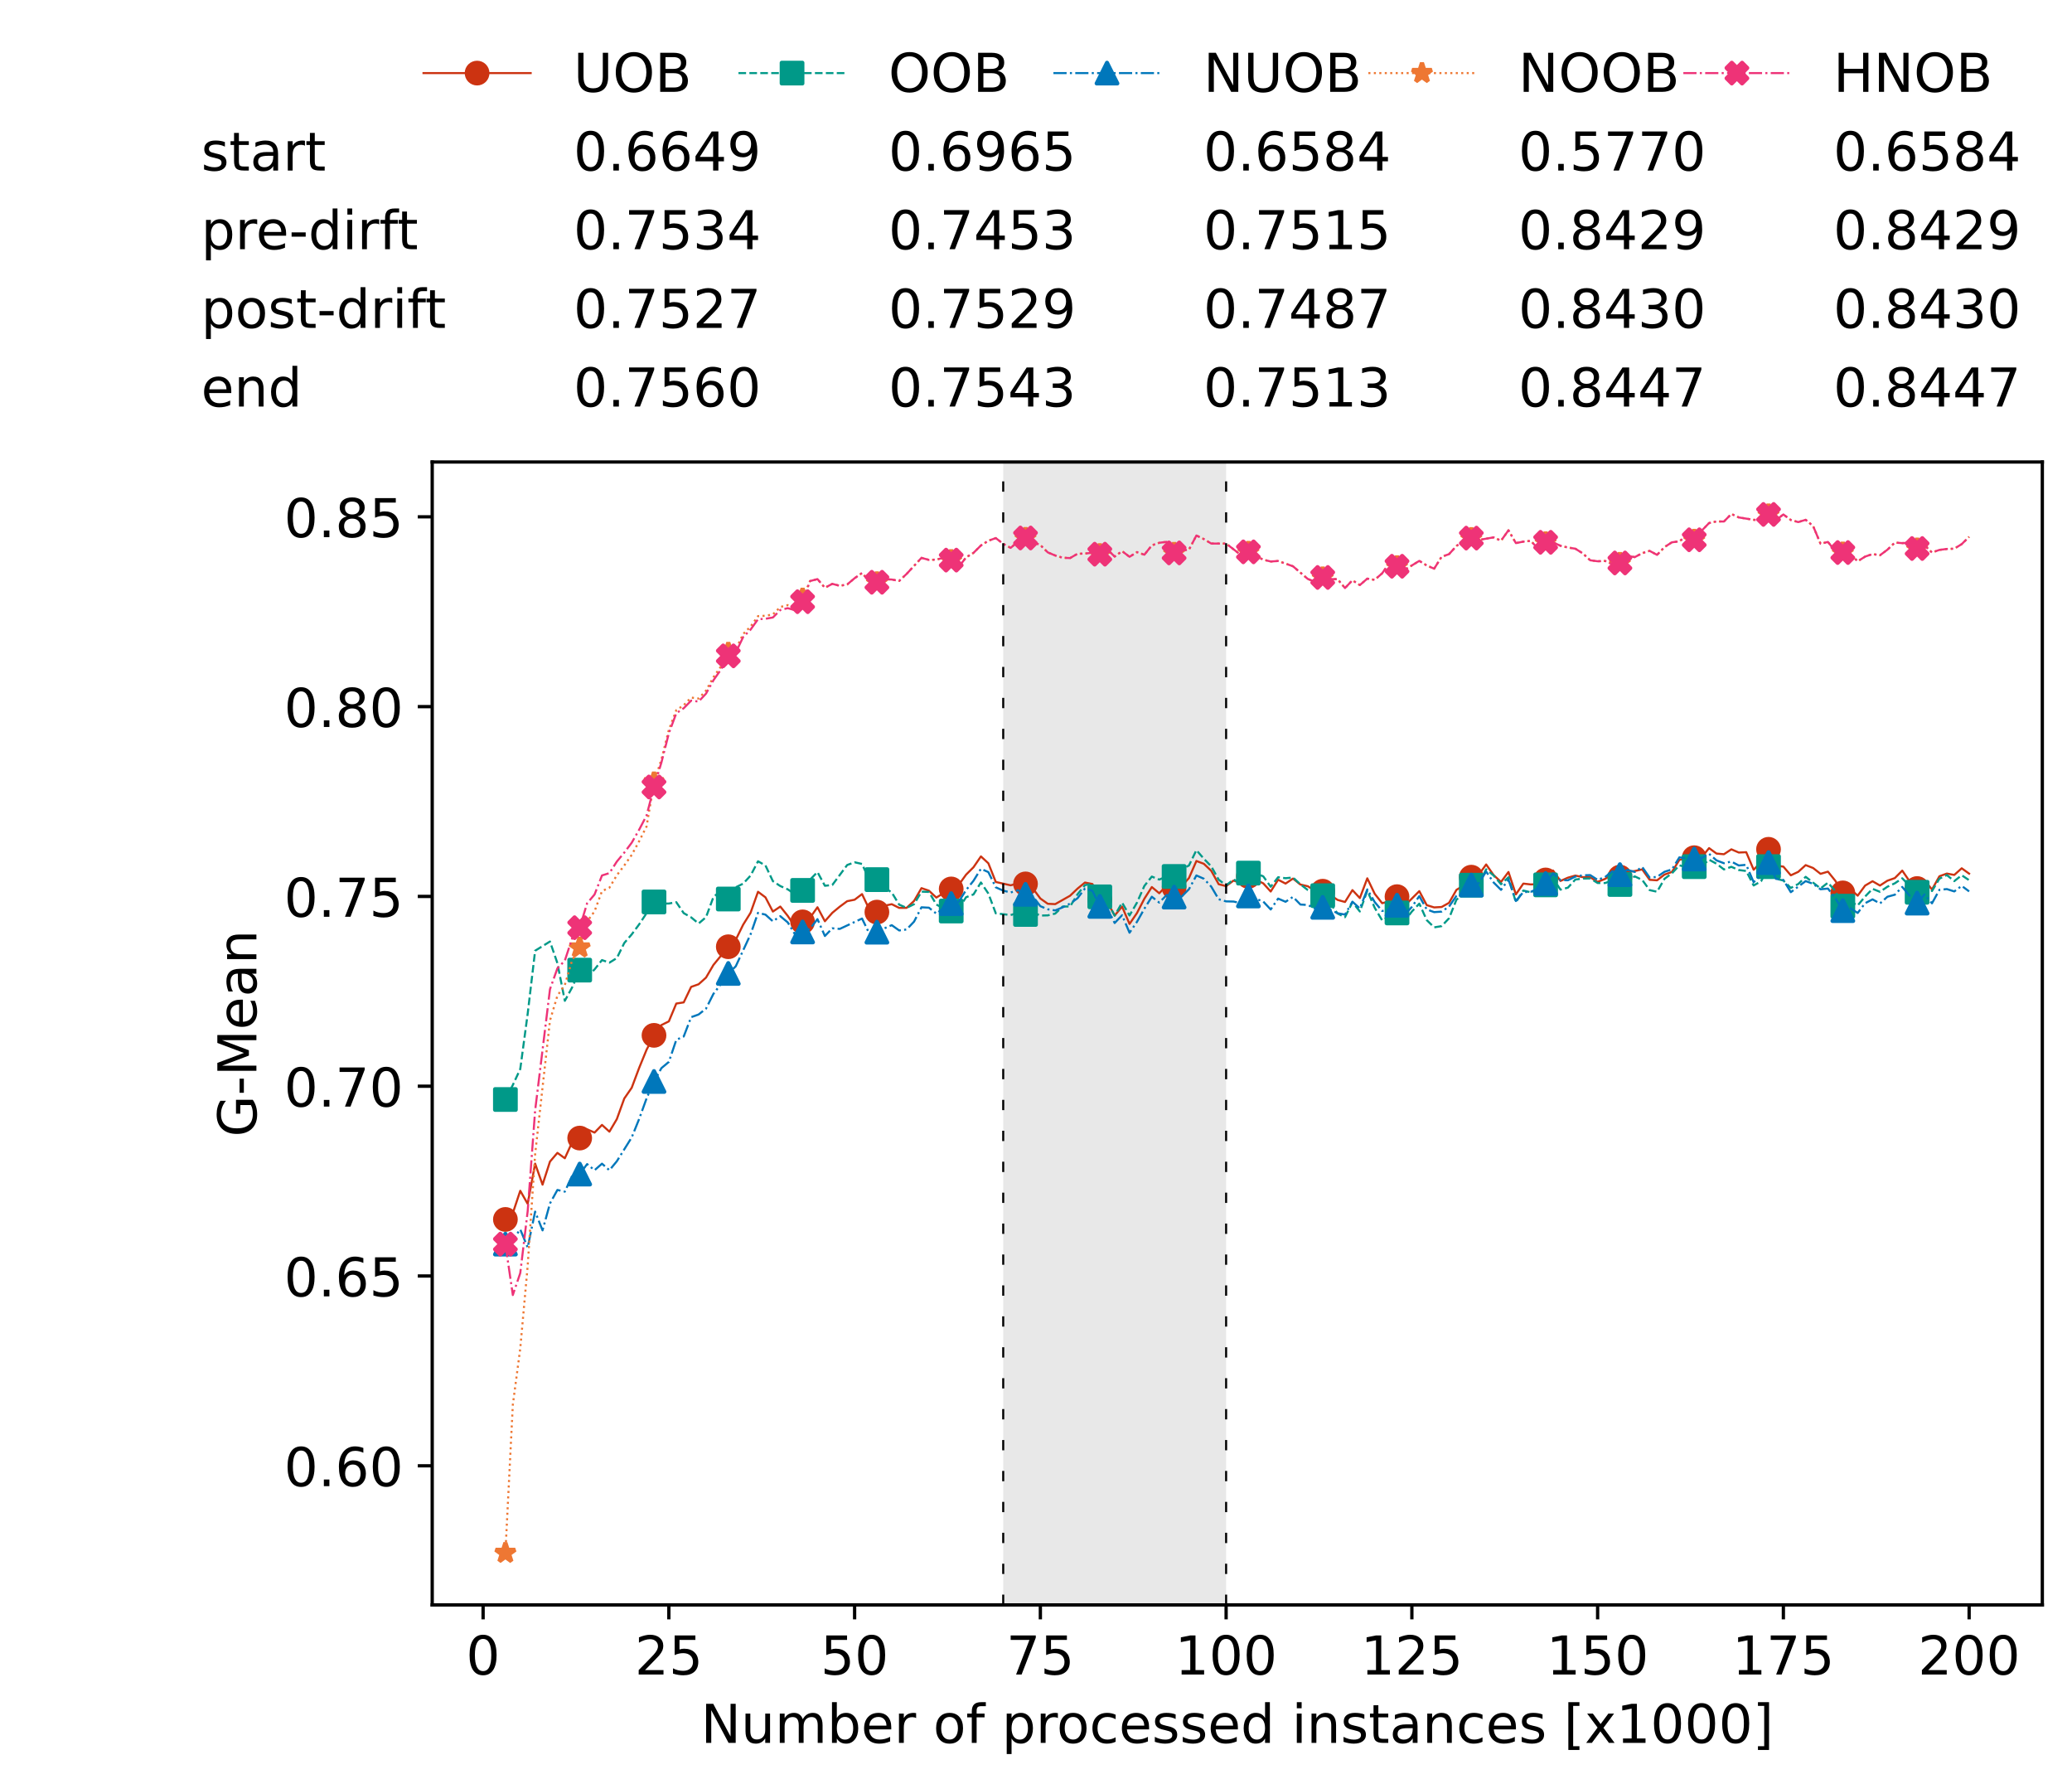 <?xml version="1.0" encoding="utf-8" standalone="no"?>
<!DOCTYPE svg PUBLIC "-//W3C//DTD SVG 1.1//EN"
  "http://www.w3.org/Graphics/SVG/1.1/DTD/svg11.dtd">
<!-- Created with matplotlib (https://matplotlib.org/) -->
<svg height="432.615pt" version="1.1" viewBox="0 0 502.65 432.615" width="502.65pt" xmlns="http://www.w3.org/2000/svg" xmlns:xlink="http://www.w3.org/1999/xlink">
 <defs>
  <style type="text/css">*{stroke-linecap:butt;stroke-linejoin:round;}</style>
 </defs>
 <g id="figure_1">
  <g id="patch_1">
   <path d="M 0 432.615 
L 502.65 432.615 
L 502.65 0 
L 0 0 
z
" style="fill:#ffffff;"/>
  </g>
  <g id="axes_1">
   <g id="patch_2">
    <path d="M 104.85 389.252 
L 495.45 389.252 
L 495.45 112.052 
L 104.85 112.052 
z
" style="fill:#ffffff;"/>
   </g>
   <g id="patch_3">
    <path clip-path="url(#p3bc9e9f36b)" d="M 297.446 389.252 
L 297.446 112.052 
L 243.372 112.052 
L 243.372 389.252 
z
" style="fill:#d3d3d3;opacity:0.5;"/>
   </g>
   <g id="matplotlib.axis_1">
    <g id="xtick_1">
     <g id="line2d_1">
      <defs>
       <path d="M 0 0 
L 0 3.5 
" id="mdd1c702788" style="stroke:#000000;stroke-width:0.8;"/>
      </defs>
      <g>
       <use style="stroke:#000000;stroke-width:0.8;" x="117.197" xlink:href="#mdd1c702788" y="389.252"/>
      </g>
     </g>
     <g id="text_1">
      <!-- 0 -->
      <g transform="translate(113.061 406.13)scale(0.13 -0.13)">
       <defs>
        <path d="M 31.781 66.406 
Q 24.172 66.406 20.328 58.906 
Q 16.5 51.422 16.5 36.375 
Q 16.5 21.391 20.328 13.891 
Q 24.172 6.391 31.781 6.391 
Q 39.453 6.391 43.281 13.891 
Q 47.125 21.391 47.125 36.375 
Q 47.125 51.422 43.281 58.906 
Q 39.453 66.406 31.781 66.406 
z
M 31.781 74.219 
Q 44.047 74.219 50.516 64.516 
Q 56.984 54.828 56.984 36.375 
Q 56.984 17.969 50.516 8.266 
Q 44.047 -1.422 31.781 -1.422 
Q 19.531 -1.422 13.062 8.266 
Q 6.594 17.969 6.594 36.375 
Q 6.594 54.828 13.062 64.516 
Q 19.531 74.219 31.781 74.219 
z
" id="DejaVuSans-48"/>
       </defs>
       <use xlink:href="#DejaVuSans-48"/>
      </g>
     </g>
    </g>
    <g id="xtick_2">
     <g id="line2d_2">
      <g>
       <use style="stroke:#000000;stroke-width:0.8;" x="162.259" xlink:href="#mdd1c702788" y="389.252"/>
      </g>
     </g>
     <g id="text_2">
      <!-- 25 -->
      <g transform="translate(153.988 406.13)scale(0.13 -0.13)">
       <defs>
        <path d="M 19.188 8.297 
L 53.609 8.297 
L 53.609 0 
L 7.328 0 
L 7.328 8.297 
Q 12.938 14.109 22.625 23.891 
Q 32.328 33.688 34.812 36.531 
Q 39.547 41.844 41.422 45.531 
Q 43.312 49.219 43.312 52.781 
Q 43.312 58.594 39.234 62.25 
Q 35.156 65.922 28.609 65.922 
Q 23.969 65.922 18.812 64.312 
Q 13.672 62.703 7.812 59.422 
L 7.812 69.391 
Q 13.766 71.781 18.938 73 
Q 24.125 74.219 28.422 74.219 
Q 39.75 74.219 46.484 68.547 
Q 53.219 62.891 53.219 53.422 
Q 53.219 48.922 51.531 44.891 
Q 49.859 40.875 45.406 35.406 
Q 44.188 33.984 37.641 27.219 
Q 31.109 20.453 19.188 8.297 
z
" id="DejaVuSans-50"/>
        <path d="M 10.797 72.906 
L 49.516 72.906 
L 49.516 64.594 
L 19.828 64.594 
L 19.828 46.734 
Q 21.969 47.469 24.109 47.828 
Q 26.266 48.188 28.422 48.188 
Q 40.625 48.188 47.75 41.5 
Q 54.891 34.812 54.891 23.391 
Q 54.891 11.625 47.562 5.094 
Q 40.234 -1.422 26.906 -1.422 
Q 22.312 -1.422 17.547 -0.641 
Q 12.797 0.141 7.719 1.703 
L 7.719 11.625 
Q 12.109 9.234 16.797 8.062 
Q 21.484 6.891 26.703 6.891 
Q 35.156 6.891 40.078 11.328 
Q 45.016 15.766 45.016 23.391 
Q 45.016 31 40.078 35.438 
Q 35.156 39.891 26.703 39.891 
Q 22.75 39.891 18.812 39.016 
Q 14.891 38.141 10.797 36.281 
z
" id="DejaVuSans-53"/>
       </defs>
       <use xlink:href="#DejaVuSans-50"/>
       <use x="63.623" xlink:href="#DejaVuSans-53"/>
      </g>
     </g>
    </g>
    <g id="xtick_3">
     <g id="line2d_3">
      <g>
       <use style="stroke:#000000;stroke-width:0.8;" x="207.322" xlink:href="#mdd1c702788" y="389.252"/>
      </g>
     </g>
     <g id="text_3">
      <!-- 50 -->
      <g transform="translate(199.05 406.13)scale(0.13 -0.13)">
       <use xlink:href="#DejaVuSans-53"/>
       <use x="63.623" xlink:href="#DejaVuSans-48"/>
      </g>
     </g>
    </g>
    <g id="xtick_4">
     <g id="line2d_4">
      <g>
       <use style="stroke:#000000;stroke-width:0.8;" x="252.384" xlink:href="#mdd1c702788" y="389.252"/>
      </g>
     </g>
     <g id="text_4">
      <!-- 75 -->
      <g transform="translate(244.113 406.13)scale(0.13 -0.13)">
       <defs>
        <path d="M 8.203 72.906 
L 55.078 72.906 
L 55.078 68.703 
L 28.609 0 
L 18.312 0 
L 43.219 64.594 
L 8.203 64.594 
z
" id="DejaVuSans-55"/>
       </defs>
       <use xlink:href="#DejaVuSans-55"/>
       <use x="63.623" xlink:href="#DejaVuSans-53"/>
      </g>
     </g>
    </g>
    <g id="xtick_5">
     <g id="line2d_5">
      <g>
       <use style="stroke:#000000;stroke-width:0.8;" x="297.446" xlink:href="#mdd1c702788" y="389.252"/>
      </g>
     </g>
     <g id="text_5">
      <!-- 100 -->
      <g transform="translate(285.039 406.13)scale(0.13 -0.13)">
       <defs>
        <path d="M 12.406 8.297 
L 28.516 8.297 
L 28.516 63.922 
L 10.984 60.406 
L 10.984 69.391 
L 28.422 72.906 
L 38.281 72.906 
L 38.281 8.297 
L 54.391 8.297 
L 54.391 0 
L 12.406 0 
z
" id="DejaVuSans-49"/>
       </defs>
       <use xlink:href="#DejaVuSans-49"/>
       <use x="63.623" xlink:href="#DejaVuSans-48"/>
       <use x="127.246" xlink:href="#DejaVuSans-48"/>
      </g>
     </g>
    </g>
    <g id="xtick_6">
     <g id="line2d_6">
      <g>
       <use style="stroke:#000000;stroke-width:0.8;" x="342.509" xlink:href="#mdd1c702788" y="389.252"/>
      </g>
     </g>
     <g id="text_6">
      <!-- 125 -->
      <g transform="translate(330.102 406.13)scale(0.13 -0.13)">
       <use xlink:href="#DejaVuSans-49"/>
       <use x="63.623" xlink:href="#DejaVuSans-50"/>
       <use x="127.246" xlink:href="#DejaVuSans-53"/>
      </g>
     </g>
    </g>
    <g id="xtick_7">
     <g id="line2d_7">
      <g>
       <use style="stroke:#000000;stroke-width:0.8;" x="387.571" xlink:href="#mdd1c702788" y="389.252"/>
      </g>
     </g>
     <g id="text_7">
      <!-- 150 -->
      <g transform="translate(375.164 406.13)scale(0.13 -0.13)">
       <use xlink:href="#DejaVuSans-49"/>
       <use x="63.623" xlink:href="#DejaVuSans-53"/>
       <use x="127.246" xlink:href="#DejaVuSans-48"/>
      </g>
     </g>
    </g>
    <g id="xtick_8">
     <g id="line2d_8">
      <g>
       <use style="stroke:#000000;stroke-width:0.8;" x="432.633" xlink:href="#mdd1c702788" y="389.252"/>
      </g>
     </g>
     <g id="text_8">
      <!-- 175 -->
      <g transform="translate(420.226 406.13)scale(0.13 -0.13)">
       <use xlink:href="#DejaVuSans-49"/>
       <use x="63.623" xlink:href="#DejaVuSans-55"/>
       <use x="127.246" xlink:href="#DejaVuSans-53"/>
      </g>
     </g>
    </g>
    <g id="xtick_9">
     <g id="line2d_9">
      <g>
       <use style="stroke:#000000;stroke-width:0.8;" x="477.695" xlink:href="#mdd1c702788" y="389.252"/>
      </g>
     </g>
     <g id="text_9">
      <!-- 200 -->
      <g transform="translate(465.289 406.13)scale(0.13 -0.13)">
       <use xlink:href="#DejaVuSans-50"/>
       <use x="63.623" xlink:href="#DejaVuSans-48"/>
       <use x="127.246" xlink:href="#DejaVuSans-48"/>
      </g>
     </g>
    </g>
    <g id="text_10">
     <!-- Number of processed instances [x1000] -->
     <g transform="translate(170.025 422.711)scale(0.13 -0.13)">
      <defs>
       <path d="M 9.812 72.906 
L 23.094 72.906 
L 55.422 11.922 
L 55.422 72.906 
L 64.984 72.906 
L 64.984 0 
L 51.703 0 
L 19.391 60.984 
L 19.391 0 
L 9.812 0 
z
" id="DejaVuSans-78"/>
       <path d="M 8.5 21.578 
L 8.5 54.688 
L 17.484 54.688 
L 17.484 21.922 
Q 17.484 14.156 20.5 10.266 
Q 23.531 6.391 29.594 6.391 
Q 36.859 6.391 41.078 11.031 
Q 45.312 15.672 45.312 23.688 
L 45.312 54.688 
L 54.297 54.688 
L 54.297 0 
L 45.312 0 
L 45.312 8.406 
Q 42.047 3.422 37.719 1 
Q 33.406 -1.422 27.688 -1.422 
Q 18.266 -1.422 13.375 4.438 
Q 8.5 10.297 8.5 21.578 
z
M 31.109 56 
z
" id="DejaVuSans-117"/>
       <path d="M 52 44.188 
Q 55.375 50.25 60.062 53.125 
Q 64.75 56 71.094 56 
Q 79.641 56 84.281 50.016 
Q 88.922 44.047 88.922 33.016 
L 88.922 0 
L 79.891 0 
L 79.891 32.719 
Q 79.891 40.578 77.094 44.375 
Q 74.312 48.188 68.609 48.188 
Q 61.625 48.188 57.562 43.547 
Q 53.516 38.922 53.516 30.906 
L 53.516 0 
L 44.484 0 
L 44.484 32.719 
Q 44.484 40.625 41.703 44.406 
Q 38.922 48.188 33.109 48.188 
Q 26.219 48.188 22.156 43.531 
Q 18.109 38.875 18.109 30.906 
L 18.109 0 
L 9.078 0 
L 9.078 54.688 
L 18.109 54.688 
L 18.109 46.188 
Q 21.188 51.219 25.484 53.609 
Q 29.781 56 35.688 56 
Q 41.656 56 45.828 52.969 
Q 50 49.953 52 44.188 
z
" id="DejaVuSans-109"/>
       <path d="M 48.688 27.297 
Q 48.688 37.203 44.609 42.844 
Q 40.531 48.484 33.406 48.484 
Q 26.266 48.484 22.188 42.844 
Q 18.109 37.203 18.109 27.297 
Q 18.109 17.391 22.188 11.75 
Q 26.266 6.109 33.406 6.109 
Q 40.531 6.109 44.609 11.75 
Q 48.688 17.391 48.688 27.297 
z
M 18.109 46.391 
Q 20.953 51.266 25.266 53.625 
Q 29.594 56 35.594 56 
Q 45.562 56 51.781 48.094 
Q 58.016 40.188 58.016 27.297 
Q 58.016 14.406 51.781 6.484 
Q 45.562 -1.422 35.594 -1.422 
Q 29.594 -1.422 25.266 0.953 
Q 20.953 3.328 18.109 8.203 
L 18.109 0 
L 9.078 0 
L 9.078 75.984 
L 18.109 75.984 
z
" id="DejaVuSans-98"/>
       <path d="M 56.203 29.594 
L 56.203 25.203 
L 14.891 25.203 
Q 15.484 15.922 20.484 11.062 
Q 25.484 6.203 34.422 6.203 
Q 39.594 6.203 44.453 7.469 
Q 49.312 8.734 54.109 11.281 
L 54.109 2.781 
Q 49.266 0.734 44.188 -0.344 
Q 39.109 -1.422 33.891 -1.422 
Q 20.797 -1.422 13.156 6.188 
Q 5.516 13.812 5.516 26.812 
Q 5.516 40.234 12.766 48.109 
Q 20.016 56 32.328 56 
Q 43.359 56 49.781 48.891 
Q 56.203 41.797 56.203 29.594 
z
M 47.219 32.234 
Q 47.125 39.594 43.094 43.984 
Q 39.062 48.391 32.422 48.391 
Q 24.906 48.391 20.391 44.141 
Q 15.875 39.891 15.188 32.172 
z
" id="DejaVuSans-101"/>
       <path d="M 41.109 46.297 
Q 39.594 47.172 37.812 47.578 
Q 36.031 48 33.891 48 
Q 26.266 48 22.188 43.047 
Q 18.109 38.094 18.109 28.812 
L 18.109 0 
L 9.078 0 
L 9.078 54.688 
L 18.109 54.688 
L 18.109 46.188 
Q 20.953 51.172 25.484 53.578 
Q 30.031 56 36.531 56 
Q 37.453 56 38.578 55.875 
Q 39.703 55.766 41.062 55.516 
z
" id="DejaVuSans-114"/>
       <path id="DejaVuSans-32"/>
       <path d="M 30.609 48.391 
Q 23.391 48.391 19.188 42.75 
Q 14.984 37.109 14.984 27.297 
Q 14.984 17.484 19.156 11.844 
Q 23.344 6.203 30.609 6.203 
Q 37.797 6.203 41.984 11.859 
Q 46.188 17.531 46.188 27.297 
Q 46.188 37.016 41.984 42.703 
Q 37.797 48.391 30.609 48.391 
z
M 30.609 56 
Q 42.328 56 49.016 48.375 
Q 55.719 40.766 55.719 27.297 
Q 55.719 13.875 49.016 6.219 
Q 42.328 -1.422 30.609 -1.422 
Q 18.844 -1.422 12.172 6.219 
Q 5.516 13.875 5.516 27.297 
Q 5.516 40.766 12.172 48.375 
Q 18.844 56 30.609 56 
z
" id="DejaVuSans-111"/>
       <path d="M 37.109 75.984 
L 37.109 68.5 
L 28.516 68.5 
Q 23.688 68.5 21.797 66.547 
Q 19.922 64.594 19.922 59.516 
L 19.922 54.688 
L 34.719 54.688 
L 34.719 47.703 
L 19.922 47.703 
L 19.922 0 
L 10.891 0 
L 10.891 47.703 
L 2.297 47.703 
L 2.297 54.688 
L 10.891 54.688 
L 10.891 58.5 
Q 10.891 67.625 15.141 71.797 
Q 19.391 75.984 28.609 75.984 
z
" id="DejaVuSans-102"/>
       <path d="M 18.109 8.203 
L 18.109 -20.797 
L 9.078 -20.797 
L 9.078 54.688 
L 18.109 54.688 
L 18.109 46.391 
Q 20.953 51.266 25.266 53.625 
Q 29.594 56 35.594 56 
Q 45.562 56 51.781 48.094 
Q 58.016 40.188 58.016 27.297 
Q 58.016 14.406 51.781 6.484 
Q 45.562 -1.422 35.594 -1.422 
Q 29.594 -1.422 25.266 0.953 
Q 20.953 3.328 18.109 8.203 
z
M 48.688 27.297 
Q 48.688 37.203 44.609 42.844 
Q 40.531 48.484 33.406 48.484 
Q 26.266 48.484 22.188 42.844 
Q 18.109 37.203 18.109 27.297 
Q 18.109 17.391 22.188 11.75 
Q 26.266 6.109 33.406 6.109 
Q 40.531 6.109 44.609 11.75 
Q 48.688 17.391 48.688 27.297 
z
" id="DejaVuSans-112"/>
       <path d="M 48.781 52.594 
L 48.781 44.188 
Q 44.969 46.297 41.141 47.344 
Q 37.312 48.391 33.406 48.391 
Q 24.656 48.391 19.812 42.844 
Q 14.984 37.312 14.984 27.297 
Q 14.984 17.281 19.812 11.734 
Q 24.656 6.203 33.406 6.203 
Q 37.312 6.203 41.141 7.25 
Q 44.969 8.297 48.781 10.406 
L 48.781 2.094 
Q 45.016 0.344 40.984 -0.531 
Q 36.969 -1.422 32.422 -1.422 
Q 20.062 -1.422 12.781 6.344 
Q 5.516 14.109 5.516 27.297 
Q 5.516 40.672 12.859 48.328 
Q 20.219 56 33.016 56 
Q 37.156 56 41.109 55.141 
Q 45.062 54.297 48.781 52.594 
z
" id="DejaVuSans-99"/>
       <path d="M 44.281 53.078 
L 44.281 44.578 
Q 40.484 46.531 36.375 47.5 
Q 32.281 48.484 27.875 48.484 
Q 21.188 48.484 17.844 46.438 
Q 14.5 44.391 14.5 40.281 
Q 14.5 37.156 16.891 35.375 
Q 19.281 33.594 26.516 31.984 
L 29.594 31.297 
Q 39.156 29.25 43.188 25.516 
Q 47.219 21.781 47.219 15.094 
Q 47.219 7.469 41.188 3.016 
Q 35.156 -1.422 24.609 -1.422 
Q 20.219 -1.422 15.453 -0.562 
Q 10.688 0.297 5.422 2 
L 5.422 11.281 
Q 10.406 8.688 15.234 7.391 
Q 20.062 6.109 24.812 6.109 
Q 31.156 6.109 34.562 8.281 
Q 37.984 10.453 37.984 14.406 
Q 37.984 18.062 35.516 20.016 
Q 33.062 21.969 24.703 23.781 
L 21.578 24.516 
Q 13.234 26.266 9.516 29.906 
Q 5.812 33.547 5.812 39.891 
Q 5.812 47.609 11.281 51.797 
Q 16.75 56 26.812 56 
Q 31.781 56 36.172 55.266 
Q 40.578 54.547 44.281 53.078 
z
" id="DejaVuSans-115"/>
       <path d="M 45.406 46.391 
L 45.406 75.984 
L 54.391 75.984 
L 54.391 0 
L 45.406 0 
L 45.406 8.203 
Q 42.578 3.328 38.25 0.953 
Q 33.938 -1.422 27.875 -1.422 
Q 17.969 -1.422 11.734 6.484 
Q 5.516 14.406 5.516 27.297 
Q 5.516 40.188 11.734 48.094 
Q 17.969 56 27.875 56 
Q 33.938 56 38.25 53.625 
Q 42.578 51.266 45.406 46.391 
z
M 14.797 27.297 
Q 14.797 17.391 18.875 11.75 
Q 22.953 6.109 30.078 6.109 
Q 37.203 6.109 41.297 11.75 
Q 45.406 17.391 45.406 27.297 
Q 45.406 37.203 41.297 42.844 
Q 37.203 48.484 30.078 48.484 
Q 22.953 48.484 18.875 42.844 
Q 14.797 37.203 14.797 27.297 
z
" id="DejaVuSans-100"/>
       <path d="M 9.422 54.688 
L 18.406 54.688 
L 18.406 0 
L 9.422 0 
z
M 9.422 75.984 
L 18.406 75.984 
L 18.406 64.594 
L 9.422 64.594 
z
" id="DejaVuSans-105"/>
       <path d="M 54.891 33.016 
L 54.891 0 
L 45.906 0 
L 45.906 32.719 
Q 45.906 40.484 42.875 44.328 
Q 39.844 48.188 33.797 48.188 
Q 26.516 48.188 22.312 43.547 
Q 18.109 38.922 18.109 30.906 
L 18.109 0 
L 9.078 0 
L 9.078 54.688 
L 18.109 54.688 
L 18.109 46.188 
Q 21.344 51.125 25.703 53.562 
Q 30.078 56 35.797 56 
Q 45.219 56 50.047 50.172 
Q 54.891 44.344 54.891 33.016 
z
" id="DejaVuSans-110"/>
       <path d="M 18.312 70.219 
L 18.312 54.688 
L 36.812 54.688 
L 36.812 47.703 
L 18.312 47.703 
L 18.312 18.016 
Q 18.312 11.328 20.141 9.422 
Q 21.969 7.516 27.594 7.516 
L 36.812 7.516 
L 36.812 0 
L 27.594 0 
Q 17.188 0 13.234 3.875 
Q 9.281 7.766 9.281 18.016 
L 9.281 47.703 
L 2.688 47.703 
L 2.688 54.688 
L 9.281 54.688 
L 9.281 70.219 
z
" id="DejaVuSans-116"/>
       <path d="M 34.281 27.484 
Q 23.391 27.484 19.188 25 
Q 14.984 22.516 14.984 16.5 
Q 14.984 11.719 18.141 8.906 
Q 21.297 6.109 26.703 6.109 
Q 34.188 6.109 38.703 11.406 
Q 43.219 16.703 43.219 25.484 
L 43.219 27.484 
z
M 52.203 31.203 
L 52.203 0 
L 43.219 0 
L 43.219 8.297 
Q 40.141 3.328 35.547 0.953 
Q 30.953 -1.422 24.312 -1.422 
Q 15.922 -1.422 10.953 3.297 
Q 6 8.016 6 15.922 
Q 6 25.141 12.172 29.828 
Q 18.359 34.516 30.609 34.516 
L 43.219 34.516 
L 43.219 35.406 
Q 43.219 41.609 39.141 45 
Q 35.062 48.391 27.688 48.391 
Q 23 48.391 18.547 47.266 
Q 14.109 46.141 10.016 43.891 
L 10.016 52.203 
Q 14.938 54.109 19.578 55.047 
Q 24.219 56 28.609 56 
Q 40.484 56 46.344 49.844 
Q 52.203 43.703 52.203 31.203 
z
" id="DejaVuSans-97"/>
       <path d="M 8.594 75.984 
L 29.297 75.984 
L 29.297 69 
L 17.578 69 
L 17.578 -6.203 
L 29.297 -6.203 
L 29.297 -13.188 
L 8.594 -13.188 
z
" id="DejaVuSans-91"/>
       <path d="M 54.891 54.688 
L 35.109 28.078 
L 55.906 0 
L 45.312 0 
L 29.391 21.484 
L 13.484 0 
L 2.875 0 
L 24.125 28.609 
L 4.688 54.688 
L 15.281 54.688 
L 29.781 35.203 
L 44.281 54.688 
z
" id="DejaVuSans-120"/>
       <path d="M 30.422 75.984 
L 30.422 -13.188 
L 9.719 -13.188 
L 9.719 -6.203 
L 21.391 -6.203 
L 21.391 69 
L 9.719 69 
L 9.719 75.984 
z
" id="DejaVuSans-93"/>
      </defs>
      <use xlink:href="#DejaVuSans-78"/>
      <use x="74.805" xlink:href="#DejaVuSans-117"/>
      <use x="138.184" xlink:href="#DejaVuSans-109"/>
      <use x="235.596" xlink:href="#DejaVuSans-98"/>
      <use x="299.072" xlink:href="#DejaVuSans-101"/>
      <use x="360.596" xlink:href="#DejaVuSans-114"/>
      <use x="401.709" xlink:href="#DejaVuSans-32"/>
      <use x="433.496" xlink:href="#DejaVuSans-111"/>
      <use x="494.678" xlink:href="#DejaVuSans-102"/>
      <use x="529.883" xlink:href="#DejaVuSans-32"/>
      <use x="561.67" xlink:href="#DejaVuSans-112"/>
      <use x="625.146" xlink:href="#DejaVuSans-114"/>
      <use x="664.01" xlink:href="#DejaVuSans-111"/>
      <use x="725.191" xlink:href="#DejaVuSans-99"/>
      <use x="780.172" xlink:href="#DejaVuSans-101"/>
      <use x="841.695" xlink:href="#DejaVuSans-115"/>
      <use x="893.795" xlink:href="#DejaVuSans-115"/>
      <use x="945.895" xlink:href="#DejaVuSans-101"/>
      <use x="1007.418" xlink:href="#DejaVuSans-100"/>
      <use x="1070.895" xlink:href="#DejaVuSans-32"/>
      <use x="1102.682" xlink:href="#DejaVuSans-105"/>
      <use x="1130.465" xlink:href="#DejaVuSans-110"/>
      <use x="1193.844" xlink:href="#DejaVuSans-115"/>
      <use x="1245.943" xlink:href="#DejaVuSans-116"/>
      <use x="1285.152" xlink:href="#DejaVuSans-97"/>
      <use x="1346.432" xlink:href="#DejaVuSans-110"/>
      <use x="1409.811" xlink:href="#DejaVuSans-99"/>
      <use x="1464.791" xlink:href="#DejaVuSans-101"/>
      <use x="1526.314" xlink:href="#DejaVuSans-115"/>
      <use x="1578.414" xlink:href="#DejaVuSans-32"/>
      <use x="1610.201" xlink:href="#DejaVuSans-91"/>
      <use x="1649.215" xlink:href="#DejaVuSans-120"/>
      <use x="1708.395" xlink:href="#DejaVuSans-49"/>
      <use x="1772.018" xlink:href="#DejaVuSans-48"/>
      <use x="1835.641" xlink:href="#DejaVuSans-48"/>
      <use x="1899.264" xlink:href="#DejaVuSans-48"/>
      <use x="1962.887" xlink:href="#DejaVuSans-93"/>
     </g>
    </g>
   </g>
   <g id="matplotlib.axis_2">
    <g id="ytick_1">
     <g id="line2d_10">
      <defs>
       <path d="M 0 0 
L -3.5 0 
" id="m7e2a039096" style="stroke:#000000;stroke-width:0.8;"/>
      </defs>
      <g>
       <use style="stroke:#000000;stroke-width:0.8;" x="104.85" xlink:href="#m7e2a039096" y="355.506"/>
      </g>
     </g>
     <g id="text_11">
      <!-- 0.60 -->
      <g transform="translate(68.905 360.445)scale(0.13 -0.13)">
       <defs>
        <path d="M 10.688 12.406 
L 21 12.406 
L 21 0 
L 10.688 0 
z
" id="DejaVuSans-46"/>
        <path d="M 33.016 40.375 
Q 26.375 40.375 22.484 35.828 
Q 18.609 31.297 18.609 23.391 
Q 18.609 15.531 22.484 10.953 
Q 26.375 6.391 33.016 6.391 
Q 39.656 6.391 43.531 10.953 
Q 47.406 15.531 47.406 23.391 
Q 47.406 31.297 43.531 35.828 
Q 39.656 40.375 33.016 40.375 
z
M 52.594 71.297 
L 52.594 62.312 
Q 48.875 64.062 45.094 64.984 
Q 41.312 65.922 37.594 65.922 
Q 27.828 65.922 22.672 59.328 
Q 17.531 52.734 16.797 39.406 
Q 19.672 43.656 24.016 45.922 
Q 28.375 48.188 33.594 48.188 
Q 44.578 48.188 50.953 41.516 
Q 57.328 34.859 57.328 23.391 
Q 57.328 12.156 50.688 5.359 
Q 44.047 -1.422 33.016 -1.422 
Q 20.359 -1.422 13.672 8.266 
Q 6.984 17.969 6.984 36.375 
Q 6.984 53.656 15.188 63.938 
Q 23.391 74.219 37.203 74.219 
Q 40.922 74.219 44.703 73.484 
Q 48.484 72.75 52.594 71.297 
z
" id="DejaVuSans-54"/>
       </defs>
       <use xlink:href="#DejaVuSans-48"/>
       <use x="63.623" xlink:href="#DejaVuSans-46"/>
       <use x="95.41" xlink:href="#DejaVuSans-54"/>
       <use x="159.033" xlink:href="#DejaVuSans-48"/>
      </g>
     </g>
    </g>
    <g id="ytick_2">
     <g id="line2d_11">
      <g>
       <use style="stroke:#000000;stroke-width:0.8;" x="104.85" xlink:href="#m7e2a039096" y="309.474"/>
      </g>
     </g>
     <g id="text_12">
      <!-- 0.65 -->
      <g transform="translate(68.905 314.413)scale(0.13 -0.13)">
       <use xlink:href="#DejaVuSans-48"/>
       <use x="63.623" xlink:href="#DejaVuSans-46"/>
       <use x="95.41" xlink:href="#DejaVuSans-54"/>
       <use x="159.033" xlink:href="#DejaVuSans-53"/>
      </g>
     </g>
    </g>
    <g id="ytick_3">
     <g id="line2d_12">
      <g>
       <use style="stroke:#000000;stroke-width:0.8;" x="104.85" xlink:href="#m7e2a039096" y="263.443"/>
      </g>
     </g>
     <g id="text_13">
      <!-- 0.70 -->
      <g transform="translate(68.905 268.382)scale(0.13 -0.13)">
       <use xlink:href="#DejaVuSans-48"/>
       <use x="63.623" xlink:href="#DejaVuSans-46"/>
       <use x="95.41" xlink:href="#DejaVuSans-55"/>
       <use x="159.033" xlink:href="#DejaVuSans-48"/>
      </g>
     </g>
    </g>
    <g id="ytick_4">
     <g id="line2d_13">
      <g>
       <use style="stroke:#000000;stroke-width:0.8;" x="104.85" xlink:href="#m7e2a039096" y="217.411"/>
      </g>
     </g>
     <g id="text_14">
      <!-- 0.75 -->
      <g transform="translate(68.905 222.35)scale(0.13 -0.13)">
       <use xlink:href="#DejaVuSans-48"/>
       <use x="63.623" xlink:href="#DejaVuSans-46"/>
       <use x="95.41" xlink:href="#DejaVuSans-55"/>
       <use x="159.033" xlink:href="#DejaVuSans-53"/>
      </g>
     </g>
    </g>
    <g id="ytick_5">
     <g id="line2d_14">
      <g>
       <use style="stroke:#000000;stroke-width:0.8;" x="104.85" xlink:href="#m7e2a039096" y="171.38"/>
      </g>
     </g>
     <g id="text_15">
      <!-- 0.80 -->
      <g transform="translate(68.905 176.319)scale(0.13 -0.13)">
       <defs>
        <path d="M 31.781 34.625 
Q 24.75 34.625 20.719 30.859 
Q 16.703 27.094 16.703 20.516 
Q 16.703 13.922 20.719 10.156 
Q 24.75 6.391 31.781 6.391 
Q 38.812 6.391 42.859 10.172 
Q 46.922 13.969 46.922 20.516 
Q 46.922 27.094 42.891 30.859 
Q 38.875 34.625 31.781 34.625 
z
M 21.922 38.812 
Q 15.578 40.375 12.031 44.719 
Q 8.5 49.078 8.5 55.328 
Q 8.5 64.062 14.719 69.141 
Q 20.953 74.219 31.781 74.219 
Q 42.672 74.219 48.875 69.141 
Q 55.078 64.062 55.078 55.328 
Q 55.078 49.078 51.531 44.719 
Q 48 40.375 41.703 38.812 
Q 48.828 37.156 52.797 32.312 
Q 56.781 27.484 56.781 20.516 
Q 56.781 9.906 50.312 4.234 
Q 43.844 -1.422 31.781 -1.422 
Q 19.734 -1.422 13.25 4.234 
Q 6.781 9.906 6.781 20.516 
Q 6.781 27.484 10.781 32.312 
Q 14.797 37.156 21.922 38.812 
z
M 18.312 54.391 
Q 18.312 48.734 21.844 45.562 
Q 25.391 42.391 31.781 42.391 
Q 38.141 42.391 41.719 45.562 
Q 45.312 48.734 45.312 54.391 
Q 45.312 60.062 41.719 63.234 
Q 38.141 66.406 31.781 66.406 
Q 25.391 66.406 21.844 63.234 
Q 18.312 60.062 18.312 54.391 
z
" id="DejaVuSans-56"/>
       </defs>
       <use xlink:href="#DejaVuSans-48"/>
       <use x="63.623" xlink:href="#DejaVuSans-46"/>
       <use x="95.41" xlink:href="#DejaVuSans-56"/>
       <use x="159.033" xlink:href="#DejaVuSans-48"/>
      </g>
     </g>
    </g>
    <g id="ytick_6">
     <g id="line2d_15">
      <g>
       <use style="stroke:#000000;stroke-width:0.8;" x="104.85" xlink:href="#m7e2a039096" y="125.348"/>
      </g>
     </g>
     <g id="text_16">
      <!-- 0.85 -->
      <g transform="translate(68.905 130.287)scale(0.13 -0.13)">
       <use xlink:href="#DejaVuSans-48"/>
       <use x="63.623" xlink:href="#DejaVuSans-46"/>
       <use x="95.41" xlink:href="#DejaVuSans-56"/>
       <use x="159.033" xlink:href="#DejaVuSans-53"/>
      </g>
     </g>
    </g>
    <g id="text_17">
     <!-- G-Mean -->
     <g transform="translate(62.201 275.744)rotate(-90)scale(0.13 -0.13)">
      <defs>
       <path d="M 59.516 10.406 
L 59.516 29.984 
L 43.406 29.984 
L 43.406 38.094 
L 69.281 38.094 
L 69.281 6.781 
Q 63.578 2.734 56.688 0.656 
Q 49.812 -1.422 42 -1.422 
Q 24.906 -1.422 15.25 8.562 
Q 5.609 18.562 5.609 36.375 
Q 5.609 54.25 15.25 64.234 
Q 24.906 74.219 42 74.219 
Q 49.125 74.219 55.547 72.453 
Q 61.969 70.703 67.391 67.281 
L 67.391 56.781 
Q 61.922 61.422 55.766 63.766 
Q 49.609 66.109 42.828 66.109 
Q 29.438 66.109 22.719 58.641 
Q 16.016 51.172 16.016 36.375 
Q 16.016 21.625 22.719 14.156 
Q 29.438 6.688 42.828 6.688 
Q 48.047 6.688 52.141 7.594 
Q 56.25 8.5 59.516 10.406 
z
" id="DejaVuSans-71"/>
       <path d="M 4.891 31.391 
L 31.203 31.391 
L 31.203 23.391 
L 4.891 23.391 
z
" id="DejaVuSans-45"/>
       <path d="M 9.812 72.906 
L 24.516 72.906 
L 43.109 23.297 
L 61.812 72.906 
L 76.516 72.906 
L 76.516 0 
L 66.891 0 
L 66.891 64.016 
L 48.094 14.016 
L 38.188 14.016 
L 19.391 64.016 
L 19.391 0 
L 9.812 0 
z
" id="DejaVuSans-77"/>
      </defs>
      <use xlink:href="#DejaVuSans-71"/>
      <use x="77.49" xlink:href="#DejaVuSans-45"/>
      <use x="113.574" xlink:href="#DejaVuSans-77"/>
      <use x="199.854" xlink:href="#DejaVuSans-101"/>
      <use x="261.377" xlink:href="#DejaVuSans-97"/>
      <use x="322.656" xlink:href="#DejaVuSans-110"/>
     </g>
    </g>
   </g>
   <g id="line2d_16"/>
   <g id="line2d_17"/>
   <g id="line2d_18"/>
   <g id="line2d_19"/>
   <g id="line2d_20"/>
   <g id="line2d_21">
    <path clip-path="url(#p3bc9e9f36b)" d="M 122.605 295.753 
L 124.407 294.232 
L 126.21 288.805 
L 128.012 291.979 
L 129.815 282.223 
L 131.617 287.316 
L 133.419 281.727 
L 135.222 279.609 
L 137.024 280.917 
L 138.827 276.97 
L 140.629 276.023 
L 142.432 273.895 
L 144.234 274.69 
L 146.037 272.83 
L 147.839 274.465 
L 149.642 271.413 
L 151.444 266.427 
L 153.247 263.817 
L 155.049 259.011 
L 156.852 254.604 
L 158.654 251.107 
L 160.457 248.609 
L 162.259 247.716 
L 164.062 243.394 
L 165.864 243.114 
L 167.667 239.354 
L 169.469 238.718 
L 171.272 237.105 
L 173.074 234.027 
L 176.679 229.619 
L 178.482 227.94 
L 180.284 224.264 
L 182.087 221.371 
L 183.889 216.285 
L 185.692 217.635 
L 187.494 221.086 
L 189.297 219.873 
L 191.099 222.127 
L 192.902 224.801 
L 194.704 223.583 
L 196.507 222.578 
L 198.309 220.04 
L 200.112 223.432 
L 201.914 221.387 
L 203.717 219.9 
L 205.519 218.567 
L 207.322 218.213 
L 209.124 216.849 
L 210.927 220.625 
L 212.729 221.214 
L 214.532 219.682 
L 216.334 219.296 
L 218.137 220.197 
L 219.939 220.186 
L 221.742 218.51 
L 223.544 215.405 
L 225.347 216.022 
L 227.149 217.694 
L 228.952 216.578 
L 232.557 214.636 
L 234.359 212.138 
L 236.162 210.336 
L 237.964 207.708 
L 239.767 209.374 
L 241.569 213.908 
L 245.174 214.717 
L 246.976 214.253 
L 248.779 214.377 
L 250.581 215.507 
L 252.384 217.922 
L 254.186 219.201 
L 255.989 219.281 
L 259.594 217.244 
L 261.396 215.523 
L 263.199 214.047 
L 265.001 214.399 
L 266.804 218.22 
L 268.606 218.764 
L 270.409 222.047 
L 272.211 219.886 
L 274.014 224.085 
L 275.816 221.447 
L 277.619 217.958 
L 279.421 215.138 
L 281.224 216.643 
L 283.026 214.78 
L 284.829 215.333 
L 286.631 214.985 
L 288.434 212.949 
L 290.236 208.819 
L 292.039 209.499 
L 293.841 211.201 
L 295.644 214.454 
L 297.446 214.912 
L 299.249 213.568 
L 301.051 214.166 
L 302.854 212.548 
L 306.459 214.24 
L 308.261 216.224 
L 310.064 213.365 
L 311.866 214.297 
L 313.669 213.086 
L 315.471 214.53 
L 317.274 214.949 
L 319.076 216.096 
L 320.879 216.149 
L 322.681 217.033 
L 324.484 218.259 
L 326.286 218.761 
L 328.089 215.881 
L 329.891 217.811 
L 331.694 213.022 
L 333.496 216.783 
L 335.299 219.056 
L 337.101 218.583 
L 338.904 217.469 
L 340.706 219.722 
L 344.311 216.131 
L 346.114 219.526 
L 347.916 220.079 
L 349.719 219.977 
L 351.521 218.974 
L 353.324 215.821 
L 355.126 214.735 
L 356.928 212.741 
L 358.731 212.151 
L 360.533 209.659 
L 362.336 212.241 
L 364.138 213.904 
L 365.941 211.485 
L 367.743 216.915 
L 369.546 214.302 
L 371.348 214.507 
L 373.151 214.424 
L 374.953 213.421 
L 376.756 211.129 
L 378.558 213.663 
L 380.361 212.866 
L 382.163 212.356 
L 383.966 212.741 
L 385.768 212.776 
L 387.571 213.88 
L 389.373 213.172 
L 391.176 212.004 
L 392.978 212.726 
L 394.781 211.461 
L 396.583 211.254 
L 398.386 210.855 
L 400.188 213.382 
L 401.991 213.51 
L 403.793 212.112 
L 405.596 211.48 
L 407.398 208.554 
L 409.201 208.092 
L 412.806 207.928 
L 414.608 205.697 
L 416.411 207.016 
L 418.213 207.181 
L 420.016 205.988 
L 421.818 206.77 
L 423.621 206.688 
L 425.423 210.945 
L 427.226 209.059 
L 429.028 205.982 
L 430.831 209.926 
L 432.633 210.185 
L 434.436 212.294 
L 436.238 211.455 
L 438.041 209.818 
L 439.843 210.519 
L 441.646 211.933 
L 443.448 211.406 
L 445.251 213.64 
L 447.053 216.555 
L 448.856 215.619 
L 450.658 217.232 
L 452.461 214.785 
L 454.263 213.727 
L 456.066 214.773 
L 457.868 213.6 
L 459.671 212.963 
L 461.473 211.153 
L 463.276 213.787 
L 465.078 215.499 
L 466.881 213.466 
L 468.683 215.741 
L 470.485 212.524 
L 472.288 211.869 
L 474.09 212.203 
L 475.893 210.589 
L 477.695 211.889 
L 477.695 211.889 
" style="fill:none;stroke:#cc3311;stroke-linecap:square;stroke-width:0.5;"/>
    <defs>
     <path d="M 0 2.5 
C 0.663 2.5 1.299 2.237 1.768 1.768 
C 2.237 1.299 2.5 0.663 2.5 0 
C 2.5 -0.663 2.237 -1.299 1.768 -1.768 
C 1.299 -2.237 0.663 -2.5 0 -2.5 
C -0.663 -2.5 -1.299 -2.237 -1.768 -1.768 
C -2.237 -1.299 -2.5 -0.663 -2.5 0 
C -2.5 0.663 -2.237 1.299 -1.768 1.768 
C -1.299 2.237 -0.663 2.5 0 2.5 
z
" id="mcc1a9a1ffe" style="stroke:#cc3311;"/>
    </defs>
    <g clip-path="url(#p3bc9e9f36b)">
     <use style="fill:#cc3311;stroke:#cc3311;" x="122.605" xlink:href="#mcc1a9a1ffe" y="295.753"/>
     <use style="fill:#cc3311;stroke:#cc3311;" x="140.629" xlink:href="#mcc1a9a1ffe" y="276.023"/>
     <use style="fill:#cc3311;stroke:#cc3311;" x="158.654" xlink:href="#mcc1a9a1ffe" y="251.107"/>
     <use style="fill:#cc3311;stroke:#cc3311;" x="176.679" xlink:href="#mcc1a9a1ffe" y="229.619"/>
     <use style="fill:#cc3311;stroke:#cc3311;" x="194.704" xlink:href="#mcc1a9a1ffe" y="223.583"/>
     <use style="fill:#cc3311;stroke:#cc3311;" x="212.729" xlink:href="#mcc1a9a1ffe" y="221.214"/>
     <use style="fill:#cc3311;stroke:#cc3311;" x="230.754" xlink:href="#mcc1a9a1ffe" y="215.599"/>
     <use style="fill:#cc3311;stroke:#cc3311;" x="248.779" xlink:href="#mcc1a9a1ffe" y="214.377"/>
     <use style="fill:#cc3311;stroke:#cc3311;" x="266.804" xlink:href="#mcc1a9a1ffe" y="218.22"/>
     <use style="fill:#cc3311;stroke:#cc3311;" x="284.829" xlink:href="#mcc1a9a1ffe" y="215.333"/>
     <use style="fill:#cc3311;stroke:#cc3311;" x="302.854" xlink:href="#mcc1a9a1ffe" y="212.548"/>
     <use style="fill:#cc3311;stroke:#cc3311;" x="320.879" xlink:href="#mcc1a9a1ffe" y="216.149"/>
     <use style="fill:#cc3311;stroke:#cc3311;" x="338.904" xlink:href="#mcc1a9a1ffe" y="217.469"/>
     <use style="fill:#cc3311;stroke:#cc3311;" x="356.928" xlink:href="#mcc1a9a1ffe" y="212.741"/>
     <use style="fill:#cc3311;stroke:#cc3311;" x="374.953" xlink:href="#mcc1a9a1ffe" y="213.421"/>
     <use style="fill:#cc3311;stroke:#cc3311;" x="392.978" xlink:href="#mcc1a9a1ffe" y="212.726"/>
     <use style="fill:#cc3311;stroke:#cc3311;" x="411.003" xlink:href="#mcc1a9a1ffe" y="208.021"/>
     <use style="fill:#cc3311;stroke:#cc3311;" x="429.028" xlink:href="#mcc1a9a1ffe" y="205.982"/>
     <use style="fill:#cc3311;stroke:#cc3311;" x="447.053" xlink:href="#mcc1a9a1ffe" y="216.555"/>
     <use style="fill:#cc3311;stroke:#cc3311;" x="465.078" xlink:href="#mcc1a9a1ffe" y="215.499"/>
    </g>
   </g>
   <g id="line2d_22"/>
   <g id="line2d_23"/>
   <g id="line2d_24"/>
   <g id="line2d_25"/>
   <g id="line2d_26">
    <path clip-path="url(#p3bc9e9f36b)" d="M 122.605 266.665 
L 124.407 263.154 
L 126.21 259.273 
L 128.012 245.859 
L 129.815 230.585 
L 133.419 228.351 
L 135.222 233.598 
L 137.024 242.73 
L 138.827 239.416 
L 140.629 235.285 
L 142.432 236.893 
L 144.234 235.119 
L 146.037 232.85 
L 147.839 233.477 
L 149.642 232.364 
L 151.444 228.708 
L 153.247 226.623 
L 155.049 224.197 
L 158.654 218.756 
L 160.457 219.159 
L 162.259 219.136 
L 164.062 218.814 
L 165.864 221.466 
L 167.667 222.489 
L 169.469 223.99 
L 171.272 222.452 
L 173.074 217.554 
L 174.877 216.056 
L 176.679 218.039 
L 178.482 215.199 
L 180.284 214.315 
L 182.087 212.35 
L 183.889 208.892 
L 185.692 209.897 
L 187.494 213.711 
L 189.297 214.897 
L 191.099 215.697 
L 192.902 216.885 
L 194.704 215.955 
L 196.507 213.342 
L 198.309 211.506 
L 200.112 214.829 
L 201.914 214.638 
L 205.519 209.796 
L 207.322 209.129 
L 209.124 209.536 
L 210.927 213.49 
L 212.729 213.34 
L 214.532 215.209 
L 216.334 216.464 
L 218.137 219.413 
L 219.939 220.184 
L 221.742 219.298 
L 223.544 216.25 
L 225.347 216.326 
L 227.149 219.373 
L 228.952 220.376 
L 230.754 220.955 
L 232.557 220.426 
L 234.359 217.61 
L 236.162 216.929 
L 237.964 214.028 
L 239.767 216.715 
L 241.569 221.516 
L 245.174 221.931 
L 246.976 221.395 
L 248.779 221.786 
L 250.581 221.299 
L 252.384 222.054 
L 254.186 222.01 
L 255.989 221.575 
L 257.791 219.87 
L 259.594 219.846 
L 261.396 216.903 
L 263.199 214.665 
L 265.001 214.362 
L 266.804 217.515 
L 268.606 218.631 
L 270.409 222.075 
L 272.211 218.919 
L 274.014 222.039 
L 275.816 218.924 
L 277.619 214.857 
L 279.421 212.602 
L 281.224 213.326 
L 283.026 212.589 
L 284.829 212.576 
L 286.631 210.821 
L 288.434 209.908 
L 290.236 206.184 
L 292.039 208.268 
L 293.841 210.125 
L 295.644 213.357 
L 297.446 214.724 
L 299.249 213.307 
L 301.051 214.138 
L 302.854 211.759 
L 304.656 211.752 
L 306.459 212.549 
L 308.261 215.071 
L 310.064 212.76 
L 311.866 212.996 
L 313.669 212.82 
L 315.471 214.482 
L 317.274 215.874 
L 320.879 217.23 
L 322.681 219.049 
L 324.484 221.564 
L 326.286 222.448 
L 328.089 218.817 
L 329.891 221.064 
L 331.694 216.016 
L 333.496 220.171 
L 335.299 223.223 
L 337.101 222.131 
L 338.904 221.418 
L 340.706 223.429 
L 342.509 221.073 
L 344.311 219.16 
L 346.114 223.155 
L 347.916 224.918 
L 349.719 224.617 
L 351.521 222.719 
L 353.324 218.196 
L 355.126 216.775 
L 356.928 214.687 
L 358.731 214.393 
L 360.533 210.835 
L 362.336 212.338 
L 364.138 214.457 
L 365.941 212.771 
L 367.743 218.824 
L 369.546 215.985 
L 371.348 216.415 
L 373.151 216.237 
L 376.756 213.011 
L 378.558 215.773 
L 380.361 215.286 
L 382.163 213.321 
L 383.966 213.082 
L 385.768 213.057 
L 387.571 214.159 
L 389.373 214.165 
L 391.176 213.573 
L 392.978 214.519 
L 394.781 213.459 
L 396.583 212.557 
L 398.386 213.404 
L 400.188 215.879 
L 401.991 216.278 
L 403.793 213.14 
L 405.596 211.809 
L 407.398 209.863 
L 409.201 210.351 
L 412.806 210.083 
L 414.608 208.506 
L 416.411 209.482 
L 418.213 210.868 
L 420.016 210.234 
L 421.818 211.009 
L 423.621 211.245 
L 425.423 214.755 
L 427.226 213.743 
L 429.028 210.184 
L 430.831 213.113 
L 432.633 213.559 
L 434.436 215.367 
L 436.238 214.405 
L 438.041 212.662 
L 441.646 215.477 
L 443.448 214.076 
L 445.251 216.119 
L 447.053 219.788 
L 448.856 218.647 
L 450.658 219.598 
L 452.461 217.436 
L 454.263 215.572 
L 456.066 216.299 
L 457.868 215.064 
L 459.671 214.23 
L 461.473 213.018 
L 463.276 214.881 
L 465.078 216.404 
L 466.881 214.053 
L 468.683 216.109 
L 470.485 213.105 
L 472.288 212.233 
L 474.09 213.703 
L 475.893 212.272 
L 477.695 213.482 
L 477.695 213.482 
" style="fill:none;stroke:#009988;stroke-dasharray:1.85,0.8;stroke-dashoffset:0;stroke-width:0.5;"/>
    <defs>
     <path d="M -2.5 2.5 
L 2.5 2.5 
L 2.5 -2.5 
L -2.5 -2.5 
z
" id="m899e3dd465" style="stroke:#009988;stroke-linejoin:miter;"/>
    </defs>
    <g clip-path="url(#p3bc9e9f36b)">
     <use style="fill:#009988;stroke:#009988;stroke-linejoin:miter;" x="122.605" xlink:href="#m899e3dd465" y="266.665"/>
     <use style="fill:#009988;stroke:#009988;stroke-linejoin:miter;" x="140.629" xlink:href="#m899e3dd465" y="235.285"/>
     <use style="fill:#009988;stroke:#009988;stroke-linejoin:miter;" x="158.654" xlink:href="#m899e3dd465" y="218.756"/>
     <use style="fill:#009988;stroke:#009988;stroke-linejoin:miter;" x="176.679" xlink:href="#m899e3dd465" y="218.039"/>
     <use style="fill:#009988;stroke:#009988;stroke-linejoin:miter;" x="194.704" xlink:href="#m899e3dd465" y="215.955"/>
     <use style="fill:#009988;stroke:#009988;stroke-linejoin:miter;" x="212.729" xlink:href="#m899e3dd465" y="213.34"/>
     <use style="fill:#009988;stroke:#009988;stroke-linejoin:miter;" x="230.754" xlink:href="#m899e3dd465" y="220.955"/>
     <use style="fill:#009988;stroke:#009988;stroke-linejoin:miter;" x="248.779" xlink:href="#m899e3dd465" y="221.786"/>
     <use style="fill:#009988;stroke:#009988;stroke-linejoin:miter;" x="266.804" xlink:href="#m899e3dd465" y="217.515"/>
     <use style="fill:#009988;stroke:#009988;stroke-linejoin:miter;" x="284.829" xlink:href="#m899e3dd465" y="212.576"/>
     <use style="fill:#009988;stroke:#009988;stroke-linejoin:miter;" x="302.854" xlink:href="#m899e3dd465" y="211.759"/>
     <use style="fill:#009988;stroke:#009988;stroke-linejoin:miter;" x="320.879" xlink:href="#m899e3dd465" y="217.23"/>
     <use style="fill:#009988;stroke:#009988;stroke-linejoin:miter;" x="338.904" xlink:href="#m899e3dd465" y="221.418"/>
     <use style="fill:#009988;stroke:#009988;stroke-linejoin:miter;" x="356.928" xlink:href="#m899e3dd465" y="214.687"/>
     <use style="fill:#009988;stroke:#009988;stroke-linejoin:miter;" x="374.953" xlink:href="#m899e3dd465" y="214.608"/>
     <use style="fill:#009988;stroke:#009988;stroke-linejoin:miter;" x="392.978" xlink:href="#m899e3dd465" y="214.519"/>
     <use style="fill:#009988;stroke:#009988;stroke-linejoin:miter;" x="411.003" xlink:href="#m899e3dd465" y="210.192"/>
     <use style="fill:#009988;stroke:#009988;stroke-linejoin:miter;" x="429.028" xlink:href="#m899e3dd465" y="210.184"/>
     <use style="fill:#009988;stroke:#009988;stroke-linejoin:miter;" x="447.053" xlink:href="#m899e3dd465" y="219.788"/>
     <use style="fill:#009988;stroke:#009988;stroke-linejoin:miter;" x="465.078" xlink:href="#m899e3dd465" y="216.404"/>
    </g>
   </g>
   <g id="line2d_27"/>
   <g id="line2d_28"/>
   <g id="line2d_29"/>
   <g id="line2d_30"/>
   <g id="line2d_31">
    <path clip-path="url(#p3bc9e9f36b)" d="M 122.605 301.741 
L 124.407 300.66 
L 126.21 298.17 
L 128.012 302.567 
L 129.815 293.856 
L 131.617 298.408 
L 133.419 291.873 
L 135.222 288.602 
L 137.024 289.012 
L 138.827 285.107 
L 140.629 284.75 
L 142.432 282.337 
L 144.234 283.819 
L 146.037 282.231 
L 147.839 283.822 
L 149.642 281.637 
L 153.247 275.861 
L 155.049 271.396 
L 156.852 266.4 
L 158.654 262.294 
L 160.457 259.053 
L 162.259 257.543 
L 164.062 252.201 
L 165.864 251.385 
L 167.667 246.697 
L 169.469 246.052 
L 171.272 244.626 
L 173.074 241.042 
L 174.877 238.68 
L 176.679 236.092 
L 178.482 234.371 
L 182.087 226.598 
L 183.889 221.393 
L 185.692 221.831 
L 187.494 223.454 
L 189.297 222.208 
L 191.099 223.711 
L 192.902 226.678 
L 194.704 226.034 
L 196.507 225.247 
L 198.309 222.92 
L 200.112 227.012 
L 201.914 225.145 
L 203.717 225.293 
L 209.124 222.775 
L 210.927 226.503 
L 212.729 226.088 
L 214.532 225.159 
L 216.334 224.385 
L 218.137 225.669 
L 219.939 225.43 
L 221.742 223.528 
L 223.544 220.05 
L 225.347 220.148 
L 227.149 221.58 
L 228.952 220.206 
L 230.754 219.157 
L 232.557 218.728 
L 234.359 215.877 
L 236.162 213.612 
L 237.964 210.711 
L 239.767 211.514 
L 241.569 215.205 
L 243.372 216.013 
L 245.174 216.454 
L 246.976 215.904 
L 248.779 216.912 
L 250.581 217.417 
L 252.384 219.779 
L 254.186 220.534 
L 255.989 220.81 
L 257.791 220.062 
L 259.594 219.149 
L 261.396 217.855 
L 263.199 215.496 
L 265.001 216.042 
L 266.804 219.827 
L 268.606 220.267 
L 270.409 223.861 
L 272.211 221.968 
L 274.014 226.219 
L 275.816 223.581 
L 277.619 220.395 
L 279.421 217.49 
L 281.224 218.905 
L 283.026 217.071 
L 284.829 217.581 
L 286.631 217.473 
L 288.434 215.656 
L 290.236 212.325 
L 292.039 213.121 
L 293.841 215.042 
L 295.644 218.1 
L 297.446 218.616 
L 299.249 218.657 
L 301.051 219.059 
L 302.854 217.302 
L 306.459 218.655 
L 308.261 220.582 
L 310.064 217.94 
L 311.866 218.712 
L 313.669 217.528 
L 315.471 219.379 
L 317.274 219.486 
L 319.076 220.373 
L 320.879 220.062 
L 322.681 220.631 
L 324.484 221.492 
L 326.286 221.812 
L 328.089 218.69 
L 329.891 220.331 
L 331.694 215.716 
L 333.496 218.784 
L 335.299 220.94 
L 337.101 220.549 
L 338.904 219.559 
L 340.706 221.943 
L 342.509 219.958 
L 344.311 217.343 
L 346.114 220.571 
L 347.916 221.225 
L 349.719 221.098 
L 351.521 219.884 
L 353.324 217.269 
L 355.126 216.519 
L 356.928 214.662 
L 358.731 214.197 
L 360.533 211.384 
L 362.336 214.029 
L 364.138 215.822 
L 365.941 213.329 
L 367.743 218.536 
L 369.546 216.353 
L 371.348 216.299 
L 373.151 215.514 
L 374.953 214.287 
L 376.756 211.824 
L 378.558 213.458 
L 380.361 213.497 
L 382.163 212.607 
L 383.966 212.291 
L 385.768 212.24 
L 387.571 213.396 
L 389.373 212.717 
L 391.176 211.3 
L 392.978 212.13 
L 394.781 210.967 
L 396.583 211.477 
L 398.386 210.265 
L 400.188 212.846 
L 401.991 212.675 
L 403.793 211.437 
L 405.596 210.865 
L 407.398 207.94 
L 411.003 208.344 
L 412.806 208.122 
L 414.608 207.08 
L 416.411 208.675 
L 418.213 209.359 
L 420.016 208.958 
L 421.818 209.908 
L 423.621 209.746 
L 425.423 213.967 
L 427.226 212.129 
L 429.028 209.214 
L 430.831 213.151 
L 432.633 213.422 
L 434.436 216.384 
L 438.041 213.698 
L 439.843 214.353 
L 441.646 215.679 
L 443.448 215.508 
L 445.251 217.88 
L 447.053 220.857 
L 448.856 220.259 
L 450.658 221.424 
L 452.461 219.058 
L 454.263 218.128 
L 456.066 219.123 
L 457.868 217.491 
L 459.671 216.999 
L 461.473 215.114 
L 463.276 217.272 
L 465.078 219.031 
L 466.881 216.932 
L 468.683 219.088 
L 470.485 215.816 
L 472.288 215.631 
L 474.09 216.2 
L 475.893 214.853 
L 477.695 216.196 
L 477.695 216.196 
" style="fill:none;stroke:#0077bb;stroke-dasharray:3.2,0.8,0.5,0.8;stroke-dashoffset:0;stroke-width:0.5;"/>
    <defs>
     <path d="M 0 -2.5 
L -2.5 2.5 
L 2.5 2.5 
z
" id="m72bb4ec513" style="stroke:#0077bb;stroke-linejoin:miter;"/>
    </defs>
    <g clip-path="url(#p3bc9e9f36b)">
     <use style="fill:#0077bb;stroke:#0077bb;stroke-linejoin:miter;" x="122.605" xlink:href="#m72bb4ec513" y="301.741"/>
     <use style="fill:#0077bb;stroke:#0077bb;stroke-linejoin:miter;" x="140.629" xlink:href="#m72bb4ec513" y="284.75"/>
     <use style="fill:#0077bb;stroke:#0077bb;stroke-linejoin:miter;" x="158.654" xlink:href="#m72bb4ec513" y="262.294"/>
     <use style="fill:#0077bb;stroke:#0077bb;stroke-linejoin:miter;" x="176.679" xlink:href="#m72bb4ec513" y="236.092"/>
     <use style="fill:#0077bb;stroke:#0077bb;stroke-linejoin:miter;" x="194.704" xlink:href="#m72bb4ec513" y="226.034"/>
     <use style="fill:#0077bb;stroke:#0077bb;stroke-linejoin:miter;" x="212.729" xlink:href="#m72bb4ec513" y="226.088"/>
     <use style="fill:#0077bb;stroke:#0077bb;stroke-linejoin:miter;" x="230.754" xlink:href="#m72bb4ec513" y="219.157"/>
     <use style="fill:#0077bb;stroke:#0077bb;stroke-linejoin:miter;" x="248.779" xlink:href="#m72bb4ec513" y="216.912"/>
     <use style="fill:#0077bb;stroke:#0077bb;stroke-linejoin:miter;" x="266.804" xlink:href="#m72bb4ec513" y="219.827"/>
     <use style="fill:#0077bb;stroke:#0077bb;stroke-linejoin:miter;" x="284.829" xlink:href="#m72bb4ec513" y="217.581"/>
     <use style="fill:#0077bb;stroke:#0077bb;stroke-linejoin:miter;" x="302.854" xlink:href="#m72bb4ec513" y="217.302"/>
     <use style="fill:#0077bb;stroke:#0077bb;stroke-linejoin:miter;" x="320.879" xlink:href="#m72bb4ec513" y="220.062"/>
     <use style="fill:#0077bb;stroke:#0077bb;stroke-linejoin:miter;" x="338.904" xlink:href="#m72bb4ec513" y="219.559"/>
     <use style="fill:#0077bb;stroke:#0077bb;stroke-linejoin:miter;" x="356.928" xlink:href="#m72bb4ec513" y="214.662"/>
     <use style="fill:#0077bb;stroke:#0077bb;stroke-linejoin:miter;" x="374.953" xlink:href="#m72bb4ec513" y="214.287"/>
     <use style="fill:#0077bb;stroke:#0077bb;stroke-linejoin:miter;" x="392.978" xlink:href="#m72bb4ec513" y="212.13"/>
     <use style="fill:#0077bb;stroke:#0077bb;stroke-linejoin:miter;" x="411.003" xlink:href="#m72bb4ec513" y="208.344"/>
     <use style="fill:#0077bb;stroke:#0077bb;stroke-linejoin:miter;" x="429.028" xlink:href="#m72bb4ec513" y="209.214"/>
     <use style="fill:#0077bb;stroke:#0077bb;stroke-linejoin:miter;" x="447.053" xlink:href="#m72bb4ec513" y="220.857"/>
     <use style="fill:#0077bb;stroke:#0077bb;stroke-linejoin:miter;" x="465.078" xlink:href="#m72bb4ec513" y="219.031"/>
    </g>
   </g>
   <g id="line2d_32"/>
   <g id="line2d_33"/>
   <g id="line2d_34"/>
   <g id="line2d_35"/>
   <g id="line2d_36">
    <path clip-path="url(#p3bc9e9f36b)" d="M 122.605 376.652 
L 124.407 340.717 
L 126.21 327.045 
L 128.012 307.003 
L 129.815 279.98 
L 133.419 247.509 
L 135.222 241.492 
L 137.024 238.877 
L 138.827 232.798 
L 140.629 229.823 
L 142.432 223.498 
L 144.234 221.028 
L 146.037 216.122 
L 147.839 215.297 
L 149.642 212.271 
L 151.444 209.907 
L 153.247 207.338 
L 155.049 204.028 
L 156.852 200.444 
L 158.654 189.778 
L 160.457 184.177 
L 162.259 177.011 
L 164.062 172.243 
L 165.864 171.03 
L 167.667 169.184 
L 169.469 169.417 
L 171.272 167.493 
L 173.074 164.247 
L 174.877 161.675 
L 176.679 158.334 
L 178.482 157.533 
L 180.284 153.766 
L 182.087 151.96 
L 183.889 149.435 
L 185.692 149.34 
L 187.494 149.021 
L 189.297 147.217 
L 191.099 146.76 
L 192.902 147.276 
L 194.704 145.192 
L 196.507 140.926 
L 198.309 140.451 
L 200.112 142.552 
L 201.914 141.603 
L 203.717 142.081 
L 205.519 141.756 
L 207.322 140.234 
L 209.124 138.973 
L 210.927 141.006 
L 212.729 141.219 
L 214.532 140.469 
L 216.334 140.555 
L 218.137 140.893 
L 219.939 139.191 
L 223.544 135.298 
L 225.347 135.798 
L 227.149 135.724 
L 228.952 135.253 
L 230.754 135.846 
L 232.557 137.521 
L 234.359 135.192 
L 236.162 134.084 
L 237.964 132.297 
L 239.767 131.15 
L 241.569 130.505 
L 243.372 131.898 
L 245.174 132.879 
L 246.976 131.359 
L 248.779 130.478 
L 250.581 131.443 
L 252.384 132.198 
L 254.186 133.974 
L 255.989 134.73 
L 257.791 135.27 
L 259.594 135.352 
L 261.396 134.308 
L 263.199 134.256 
L 265.001 134.068 
L 266.804 134.409 
L 268.606 133.238 
L 270.409 134.985 
L 272.211 133.671 
L 274.014 135.043 
L 275.816 133.911 
L 277.619 134.537 
L 279.421 132.268 
L 281.224 131.649 
L 283.026 131.414 
L 284.829 134.097 
L 286.631 133.518 
L 288.434 133.314 
L 290.236 129.879 
L 292.039 130.746 
L 293.841 131.829 
L 297.446 131.834 
L 301.051 134.617 
L 302.854 133.844 
L 304.656 134.873 
L 306.459 135.736 
L 308.261 136.18 
L 310.064 136.06 
L 313.669 137.343 
L 317.274 140.427 
L 319.076 141.106 
L 320.879 140.051 
L 322.681 140.459 
L 324.484 140.462 
L 326.286 142.625 
L 328.089 140.738 
L 329.891 141.898 
L 331.694 140.341 
L 333.496 140.637 
L 335.299 139.045 
L 337.101 136.484 
L 340.706 138.243 
L 344.311 136.033 
L 346.114 137.144 
L 347.916 137.926 
L 349.719 135.036 
L 351.521 134.403 
L 353.324 132.418 
L 355.126 131.102 
L 356.928 130.508 
L 358.731 130.966 
L 362.336 130.329 
L 364.138 131.148 
L 365.941 128.614 
L 367.743 131.722 
L 369.546 131.361 
L 371.348 131.172 
L 373.151 133.08 
L 374.953 131.528 
L 376.756 131.552 
L 378.558 132.371 
L 380.361 132.793 
L 382.163 133.08 
L 383.966 134.207 
L 385.768 135.887 
L 387.571 136.126 
L 389.373 136.053 
L 391.176 136.819 
L 392.978 136.535 
L 394.781 134.815 
L 396.583 135.121 
L 398.386 134.163 
L 400.188 133.609 
L 401.991 134.577 
L 403.793 132.689 
L 405.596 131.526 
L 407.398 131.292 
L 409.201 129.958 
L 411.003 130.916 
L 412.806 128.715 
L 414.608 126.853 
L 416.411 126.458 
L 418.213 126.487 
L 420.016 124.652 
L 421.818 125.493 
L 425.423 126.073 
L 427.226 126.15 
L 429.028 124.768 
L 430.831 126.153 
L 432.633 124.775 
L 434.436 126.116 
L 436.238 126.622 
L 438.041 126.073 
L 439.843 127.567 
L 441.646 131.882 
L 443.448 131.44 
L 445.251 133.719 
L 448.856 134.4 
L 450.658 136.138 
L 452.461 134.995 
L 454.263 134.378 
L 456.066 134.672 
L 457.868 133.327 
L 459.671 131.601 
L 461.473 131.724 
L 463.276 131.633 
L 465.078 133.033 
L 466.881 132.276 
L 468.683 134.005 
L 470.485 133.37 
L 472.288 133.142 
L 474.09 133.079 
L 475.893 131.971 
L 477.695 130.189 
L 477.695 130.189 
" style="fill:none;stroke:#ee7733;stroke-dasharray:0.5,0.825;stroke-dashoffset:0;stroke-width:0.5;"/>
    <defs>
     <path d="M 0 -2.5 
L -0.561 -0.773 
L -2.378 -0.773 
L -0.908 0.295 
L -1.469 2.023 
L -0 0.955 
L 1.469 2.023 
L 0.908 0.295 
L 2.378 -0.773 
L 0.561 -0.773 
z
" id="m7e2d7d3dc2" style="stroke:#ee7733;stroke-linejoin:bevel;"/>
    </defs>
    <g clip-path="url(#p3bc9e9f36b)">
     <use style="fill:#ee7733;stroke:#ee7733;stroke-linejoin:bevel;" x="122.605" xlink:href="#m7e2d7d3dc2" y="376.652"/>
     <use style="fill:#ee7733;stroke:#ee7733;stroke-linejoin:bevel;" x="140.629" xlink:href="#m7e2d7d3dc2" y="229.823"/>
     <use style="fill:#ee7733;stroke:#ee7733;stroke-linejoin:bevel;" x="158.654" xlink:href="#m7e2d7d3dc2" y="189.778"/>
     <use style="fill:#ee7733;stroke:#ee7733;stroke-linejoin:bevel;" x="176.679" xlink:href="#m7e2d7d3dc2" y="158.334"/>
     <use style="fill:#ee7733;stroke:#ee7733;stroke-linejoin:bevel;" x="194.704" xlink:href="#m7e2d7d3dc2" y="145.192"/>
     <use style="fill:#ee7733;stroke:#ee7733;stroke-linejoin:bevel;" x="212.729" xlink:href="#m7e2d7d3dc2" y="141.219"/>
     <use style="fill:#ee7733;stroke:#ee7733;stroke-linejoin:bevel;" x="230.754" xlink:href="#m7e2d7d3dc2" y="135.846"/>
     <use style="fill:#ee7733;stroke:#ee7733;stroke-linejoin:bevel;" x="248.779" xlink:href="#m7e2d7d3dc2" y="130.478"/>
     <use style="fill:#ee7733;stroke:#ee7733;stroke-linejoin:bevel;" x="266.804" xlink:href="#m7e2d7d3dc2" y="134.409"/>
     <use style="fill:#ee7733;stroke:#ee7733;stroke-linejoin:bevel;" x="284.829" xlink:href="#m7e2d7d3dc2" y="134.097"/>
     <use style="fill:#ee7733;stroke:#ee7733;stroke-linejoin:bevel;" x="302.854" xlink:href="#m7e2d7d3dc2" y="133.844"/>
     <use style="fill:#ee7733;stroke:#ee7733;stroke-linejoin:bevel;" x="320.879" xlink:href="#m7e2d7d3dc2" y="140.051"/>
     <use style="fill:#ee7733;stroke:#ee7733;stroke-linejoin:bevel;" x="338.904" xlink:href="#m7e2d7d3dc2" y="137.336"/>
     <use style="fill:#ee7733;stroke:#ee7733;stroke-linejoin:bevel;" x="356.928" xlink:href="#m7e2d7d3dc2" y="130.508"/>
     <use style="fill:#ee7733;stroke:#ee7733;stroke-linejoin:bevel;" x="374.953" xlink:href="#m7e2d7d3dc2" y="131.528"/>
     <use style="fill:#ee7733;stroke:#ee7733;stroke-linejoin:bevel;" x="392.978" xlink:href="#m7e2d7d3dc2" y="136.535"/>
     <use style="fill:#ee7733;stroke:#ee7733;stroke-linejoin:bevel;" x="411.003" xlink:href="#m7e2d7d3dc2" y="130.916"/>
     <use style="fill:#ee7733;stroke:#ee7733;stroke-linejoin:bevel;" x="429.028" xlink:href="#m7e2d7d3dc2" y="124.768"/>
     <use style="fill:#ee7733;stroke:#ee7733;stroke-linejoin:bevel;" x="447.053" xlink:href="#m7e2d7d3dc2" y="134.011"/>
     <use style="fill:#ee7733;stroke:#ee7733;stroke-linejoin:bevel;" x="465.078" xlink:href="#m7e2d7d3dc2" y="133.033"/>
    </g>
   </g>
   <g id="line2d_37"/>
   <g id="line2d_38"/>
   <g id="line2d_39"/>
   <g id="line2d_40"/>
   <g id="line2d_41">
    <path clip-path="url(#p3bc9e9f36b)" d="M 122.605 301.741 
L 124.407 314.089 
L 126.21 308.763 
L 128.012 293.729 
L 129.815 269.361 
L 133.419 239.923 
L 135.222 234.855 
L 137.024 232.977 
L 138.827 227.488 
L 140.629 224.996 
L 142.432 219.074 
L 144.234 216.943 
L 146.037 212.329 
L 147.839 211.757 
L 149.642 208.952 
L 151.444 206.784 
L 153.247 204.388 
L 155.049 201.234 
L 156.852 197.789 
L 158.654 190.869 
L 160.457 184.923 
L 162.259 177.837 
L 164.062 172.982 
L 165.864 171.769 
L 167.667 169.923 
L 169.469 170.156 
L 171.272 168.232 
L 173.074 164.985 
L 174.877 162.414 
L 176.679 159.073 
L 178.482 158.272 
L 180.284 154.504 
L 182.087 152.698 
L 183.889 150.174 
L 185.692 150.079 
L 187.494 149.76 
L 189.297 147.955 
L 191.099 147.499 
L 192.902 148.015 
L 194.704 145.931 
L 196.507 140.926 
L 198.309 140.451 
L 200.112 142.552 
L 201.914 141.603 
L 203.717 142.081 
L 205.519 141.756 
L 207.322 140.234 
L 209.124 138.973 
L 210.927 141.006 
L 212.729 141.219 
L 214.532 140.469 
L 216.334 140.555 
L 218.137 140.893 
L 219.939 139.191 
L 223.544 135.298 
L 225.347 135.798 
L 227.149 135.724 
L 228.952 135.253 
L 230.754 135.846 
L 232.557 137.521 
L 234.359 135.192 
L 236.162 134.084 
L 237.964 132.297 
L 239.767 131.15 
L 241.569 130.505 
L 243.372 131.898 
L 245.174 132.879 
L 246.976 131.359 
L 248.779 130.478 
L 250.581 131.443 
L 252.384 132.198 
L 254.186 133.974 
L 255.989 134.73 
L 257.791 135.27 
L 259.594 135.352 
L 261.396 134.308 
L 263.199 134.256 
L 265.001 134.068 
L 266.804 134.409 
L 268.606 133.238 
L 270.409 134.985 
L 272.211 133.671 
L 274.014 135.043 
L 275.816 133.911 
L 277.619 134.537 
L 279.421 132.268 
L 281.224 131.649 
L 283.026 131.414 
L 284.829 134.097 
L 286.631 133.518 
L 288.434 133.314 
L 290.236 129.879 
L 292.039 130.746 
L 293.841 131.829 
L 297.446 131.834 
L 301.051 134.617 
L 302.854 133.844 
L 304.656 134.873 
L 306.459 135.736 
L 308.261 136.18 
L 310.064 136.06 
L 313.669 137.343 
L 317.274 140.427 
L 319.076 141.106 
L 320.879 140.051 
L 322.681 140.459 
L 324.484 140.462 
L 326.286 142.625 
L 328.089 140.738 
L 329.891 141.898 
L 331.694 140.341 
L 333.496 140.637 
L 335.299 139.045 
L 337.101 136.484 
L 340.706 138.243 
L 344.311 136.033 
L 346.114 137.144 
L 347.916 137.926 
L 349.719 135.036 
L 351.521 134.403 
L 353.324 132.418 
L 355.126 131.102 
L 356.928 130.508 
L 358.731 130.966 
L 362.336 130.329 
L 364.138 131.148 
L 365.941 128.614 
L 367.743 131.722 
L 369.546 131.361 
L 371.348 131.172 
L 373.151 133.08 
L 374.953 131.528 
L 376.756 131.552 
L 378.558 132.371 
L 380.361 132.793 
L 382.163 133.08 
L 383.966 134.207 
L 385.768 135.887 
L 387.571 136.126 
L 389.373 136.053 
L 391.176 136.819 
L 392.978 136.535 
L 394.781 134.815 
L 396.583 135.121 
L 398.386 134.163 
L 400.188 133.609 
L 401.991 134.577 
L 403.793 132.689 
L 405.596 131.526 
L 407.398 131.292 
L 409.201 129.958 
L 411.003 130.916 
L 412.806 128.715 
L 414.608 126.853 
L 416.411 126.458 
L 418.213 126.487 
L 420.016 124.652 
L 421.818 125.493 
L 425.423 126.073 
L 427.226 126.15 
L 429.028 124.768 
L 430.831 126.153 
L 432.633 124.775 
L 434.436 126.116 
L 436.238 126.622 
L 438.041 126.073 
L 439.843 127.567 
L 441.646 131.882 
L 443.448 131.44 
L 445.251 133.719 
L 448.856 134.4 
L 450.658 136.138 
L 452.461 134.995 
L 454.263 134.378 
L 456.066 134.672 
L 457.868 133.327 
L 459.671 131.601 
L 461.473 131.724 
L 463.276 131.633 
L 465.078 133.033 
L 466.881 132.276 
L 468.683 134.005 
L 470.485 133.37 
L 472.288 133.142 
L 474.09 133.079 
L 475.893 131.971 
L 477.695 130.189 
L 477.695 130.189 
" style="fill:none;stroke:#ee3377;stroke-dasharray:3.2,0.8,0.5,0.8;stroke-dashoffset:0;stroke-width:0.5;"/>
    <defs>
     <path d="M -1.25 2.5 
L 0 1.25 
L 1.25 2.5 
L 2.5 1.25 
L 1.25 0 
L 2.5 -1.25 
L 1.25 -2.5 
L 0 -1.25 
L -1.25 -2.5 
L -2.5 -1.25 
L -1.25 0 
L -2.5 1.25 
z
" id="m8ef0f0e9b8" style="stroke:#ee3377;stroke-linejoin:miter;"/>
    </defs>
    <g clip-path="url(#p3bc9e9f36b)">
     <use style="fill:#ee3377;stroke:#ee3377;stroke-linejoin:miter;" x="122.605" xlink:href="#m8ef0f0e9b8" y="301.741"/>
     <use style="fill:#ee3377;stroke:#ee3377;stroke-linejoin:miter;" x="140.629" xlink:href="#m8ef0f0e9b8" y="224.996"/>
     <use style="fill:#ee3377;stroke:#ee3377;stroke-linejoin:miter;" x="158.654" xlink:href="#m8ef0f0e9b8" y="190.869"/>
     <use style="fill:#ee3377;stroke:#ee3377;stroke-linejoin:miter;" x="176.679" xlink:href="#m8ef0f0e9b8" y="159.073"/>
     <use style="fill:#ee3377;stroke:#ee3377;stroke-linejoin:miter;" x="194.704" xlink:href="#m8ef0f0e9b8" y="145.931"/>
     <use style="fill:#ee3377;stroke:#ee3377;stroke-linejoin:miter;" x="212.729" xlink:href="#m8ef0f0e9b8" y="141.219"/>
     <use style="fill:#ee3377;stroke:#ee3377;stroke-linejoin:miter;" x="230.754" xlink:href="#m8ef0f0e9b8" y="135.846"/>
     <use style="fill:#ee3377;stroke:#ee3377;stroke-linejoin:miter;" x="248.779" xlink:href="#m8ef0f0e9b8" y="130.478"/>
     <use style="fill:#ee3377;stroke:#ee3377;stroke-linejoin:miter;" x="266.804" xlink:href="#m8ef0f0e9b8" y="134.409"/>
     <use style="fill:#ee3377;stroke:#ee3377;stroke-linejoin:miter;" x="284.829" xlink:href="#m8ef0f0e9b8" y="134.097"/>
     <use style="fill:#ee3377;stroke:#ee3377;stroke-linejoin:miter;" x="302.854" xlink:href="#m8ef0f0e9b8" y="133.844"/>
     <use style="fill:#ee3377;stroke:#ee3377;stroke-linejoin:miter;" x="320.879" xlink:href="#m8ef0f0e9b8" y="140.051"/>
     <use style="fill:#ee3377;stroke:#ee3377;stroke-linejoin:miter;" x="338.904" xlink:href="#m8ef0f0e9b8" y="137.336"/>
     <use style="fill:#ee3377;stroke:#ee3377;stroke-linejoin:miter;" x="356.928" xlink:href="#m8ef0f0e9b8" y="130.508"/>
     <use style="fill:#ee3377;stroke:#ee3377;stroke-linejoin:miter;" x="374.953" xlink:href="#m8ef0f0e9b8" y="131.528"/>
     <use style="fill:#ee3377;stroke:#ee3377;stroke-linejoin:miter;" x="392.978" xlink:href="#m8ef0f0e9b8" y="136.535"/>
     <use style="fill:#ee3377;stroke:#ee3377;stroke-linejoin:miter;" x="411.003" xlink:href="#m8ef0f0e9b8" y="130.916"/>
     <use style="fill:#ee3377;stroke:#ee3377;stroke-linejoin:miter;" x="429.028" xlink:href="#m8ef0f0e9b8" y="124.768"/>
     <use style="fill:#ee3377;stroke:#ee3377;stroke-linejoin:miter;" x="447.053" xlink:href="#m8ef0f0e9b8" y="134.011"/>
     <use style="fill:#ee3377;stroke:#ee3377;stroke-linejoin:miter;" x="465.078" xlink:href="#m8ef0f0e9b8" y="133.033"/>
    </g>
   </g>
   <g id="line2d_42"/>
   <g id="line2d_43"/>
   <g id="line2d_44"/>
   <g id="line2d_45"/>
   <g id="line2d_46">
    <path clip-path="url(#p3bc9e9f36b)" d="M 243.372 389.252 
L 243.372 112.052 
" style="fill:none;stroke:#000000;stroke-dasharray:2.5,5;stroke-dashoffset:0;stroke-width:0.5;"/>
   </g>
   <g id="line2d_47">
    <path clip-path="url(#p3bc9e9f36b)" d="M 297.446 389.252 
L 297.446 112.052 
" style="fill:none;stroke:#000000;stroke-dasharray:2.5,5;stroke-dashoffset:0;stroke-width:0.5;"/>
   </g>
   <g id="patch_4">
    <path d="M 104.85 389.252 
L 104.85 112.052 
" style="fill:none;stroke:#000000;stroke-linecap:square;stroke-linejoin:miter;stroke-width:0.8;"/>
   </g>
   <g id="patch_5">
    <path d="M 495.45 389.252 
L 495.45 112.052 
" style="fill:none;stroke:#000000;stroke-linecap:square;stroke-linejoin:miter;stroke-width:0.8;"/>
   </g>
   <g id="patch_6">
    <path d="M 104.85 389.252 
L 495.45 389.252 
" style="fill:none;stroke:#000000;stroke-linecap:square;stroke-linejoin:miter;stroke-width:0.8;"/>
   </g>
   <g id="patch_7">
    <path d="M 104.85 112.052 
L 495.45 112.052 
" style="fill:none;stroke:#000000;stroke-linecap:square;stroke-linejoin:miter;stroke-width:0.8;"/>
   </g>
   <g id="legend_1">
    <g id="line2d_48"/>
    <g id="line2d_49"/>
    <g id="text_18">
     <!--   -->
     <g transform="translate(48.8 22.278)scale(0.13 -0.13)">
      <use xlink:href="#DejaVuSans-32"/>
     </g>
    </g>
    <g id="line2d_50"/>
    <g id="line2d_51"/>
    <g id="text_19">
     <!-- start -->
     <g transform="translate(48.8 41.36)scale(0.13 -0.13)">
      <use xlink:href="#DejaVuSans-115"/>
      <use x="52.1" xlink:href="#DejaVuSans-116"/>
      <use x="91.309" xlink:href="#DejaVuSans-97"/>
      <use x="152.588" xlink:href="#DejaVuSans-114"/>
      <use x="193.701" xlink:href="#DejaVuSans-116"/>
     </g>
    </g>
    <g id="line2d_52"/>
    <g id="line2d_53"/>
    <g id="text_20">
     <!-- pre-dirft -->
     <g transform="translate(48.8 60.441)scale(0.13 -0.13)">
      <use xlink:href="#DejaVuSans-112"/>
      <use x="63.477" xlink:href="#DejaVuSans-114"/>
      <use x="102.34" xlink:href="#DejaVuSans-101"/>
      <use x="163.863" xlink:href="#DejaVuSans-45"/>
      <use x="199.947" xlink:href="#DejaVuSans-100"/>
      <use x="263.424" xlink:href="#DejaVuSans-105"/>
      <use x="291.207" xlink:href="#DejaVuSans-114"/>
      <use x="332.32" xlink:href="#DejaVuSans-102"/>
      <use x="365.775" xlink:href="#DejaVuSans-116"/>
     </g>
    </g>
    <g id="line2d_54"/>
    <g id="line2d_55"/>
    <g id="text_21">
     <!-- post-drift -->
     <g transform="translate(48.8 79.523)scale(0.13 -0.13)">
      <use xlink:href="#DejaVuSans-112"/>
      <use x="63.477" xlink:href="#DejaVuSans-111"/>
      <use x="124.658" xlink:href="#DejaVuSans-115"/>
      <use x="176.758" xlink:href="#DejaVuSans-116"/>
      <use x="215.967" xlink:href="#DejaVuSans-45"/>
      <use x="252.051" xlink:href="#DejaVuSans-100"/>
      <use x="315.527" xlink:href="#DejaVuSans-114"/>
      <use x="356.641" xlink:href="#DejaVuSans-105"/>
      <use x="384.424" xlink:href="#DejaVuSans-102"/>
      <use x="417.879" xlink:href="#DejaVuSans-116"/>
     </g>
    </g>
    <g id="line2d_56"/>
    <g id="line2d_57"/>
    <g id="text_22">
     <!-- end -->
     <g transform="translate(48.8 98.604)scale(0.13 -0.13)">
      <use xlink:href="#DejaVuSans-101"/>
      <use x="61.523" xlink:href="#DejaVuSans-110"/>
      <use x="124.902" xlink:href="#DejaVuSans-100"/>
     </g>
    </g>
    <g id="line2d_58">
     <path d="M 102.738 17.728 
L 128.738 17.728 
" style="fill:none;stroke:#cc3311;stroke-linecap:square;stroke-width:0.5;"/>
    </g>
    <g id="line2d_59">
     <g>
      <use style="fill:#cc3311;stroke:#cc3311;" x="115.738" xlink:href="#mcc1a9a1ffe" y="17.728"/>
     </g>
    </g>
    <g id="text_23">
     <!-- UOB -->
     <g transform="translate(139.138 22.278)scale(0.13 -0.13)">
      <defs>
       <path d="M 8.688 72.906 
L 18.609 72.906 
L 18.609 28.609 
Q 18.609 16.891 22.844 11.734 
Q 27.094 6.594 36.625 6.594 
Q 46.094 6.594 50.344 11.734 
Q 54.594 16.891 54.594 28.609 
L 54.594 72.906 
L 64.5 72.906 
L 64.5 27.391 
Q 64.5 13.141 57.438 5.859 
Q 50.391 -1.422 36.625 -1.422 
Q 22.797 -1.422 15.734 5.859 
Q 8.688 13.141 8.688 27.391 
z
" id="DejaVuSans-85"/>
       <path d="M 39.406 66.219 
Q 28.656 66.219 22.328 58.203 
Q 16.016 50.203 16.016 36.375 
Q 16.016 22.609 22.328 14.594 
Q 28.656 6.594 39.406 6.594 
Q 50.141 6.594 56.422 14.594 
Q 62.703 22.609 62.703 36.375 
Q 62.703 50.203 56.422 58.203 
Q 50.141 66.219 39.406 66.219 
z
M 39.406 74.219 
Q 54.734 74.219 63.906 63.938 
Q 73.094 53.656 73.094 36.375 
Q 73.094 19.141 63.906 8.859 
Q 54.734 -1.422 39.406 -1.422 
Q 24.031 -1.422 14.812 8.828 
Q 5.609 19.094 5.609 36.375 
Q 5.609 53.656 14.812 63.938 
Q 24.031 74.219 39.406 74.219 
z
" id="DejaVuSans-79"/>
       <path d="M 19.672 34.812 
L 19.672 8.109 
L 35.5 8.109 
Q 43.453 8.109 47.281 11.406 
Q 51.125 14.703 51.125 21.484 
Q 51.125 28.328 47.281 31.562 
Q 43.453 34.812 35.5 34.812 
z
M 19.672 64.797 
L 19.672 42.828 
L 34.281 42.828 
Q 41.5 42.828 45.031 45.531 
Q 48.578 48.25 48.578 53.812 
Q 48.578 59.328 45.031 62.062 
Q 41.5 64.797 34.281 64.797 
z
M 9.812 72.906 
L 35.016 72.906 
Q 46.297 72.906 52.391 68.219 
Q 58.5 63.531 58.5 54.891 
Q 58.5 48.188 55.375 44.234 
Q 52.25 40.281 46.188 39.312 
Q 53.469 37.75 57.5 32.781 
Q 61.531 27.828 61.531 20.406 
Q 61.531 10.641 54.891 5.312 
Q 48.25 0 35.984 0 
L 9.812 0 
z
" id="DejaVuSans-66"/>
      </defs>
      <use xlink:href="#DejaVuSans-85"/>
      <use x="73.193" xlink:href="#DejaVuSans-79"/>
      <use x="151.904" xlink:href="#DejaVuSans-66"/>
     </g>
    </g>
    <g id="line2d_60"/>
    <g id="line2d_61"/>
    <g id="text_24">
     <!-- 0.6649 -->
     <g transform="translate(139.138 41.36)scale(0.13 -0.13)">
      <defs>
       <path d="M 37.797 64.312 
L 12.891 25.391 
L 37.797 25.391 
z
M 35.203 72.906 
L 47.609 72.906 
L 47.609 25.391 
L 58.016 25.391 
L 58.016 17.188 
L 47.609 17.188 
L 47.609 0 
L 37.797 0 
L 37.797 17.188 
L 4.891 17.188 
L 4.891 26.703 
z
" id="DejaVuSans-52"/>
       <path d="M 10.984 1.516 
L 10.984 10.5 
Q 14.703 8.734 18.5 7.812 
Q 22.312 6.891 25.984 6.891 
Q 35.75 6.891 40.891 13.453 
Q 46.047 20.016 46.781 33.406 
Q 43.953 29.203 39.594 26.953 
Q 35.25 24.703 29.984 24.703 
Q 19.047 24.703 12.672 31.312 
Q 6.297 37.938 6.297 49.422 
Q 6.297 60.641 12.938 67.422 
Q 19.578 74.219 30.609 74.219 
Q 43.266 74.219 49.922 64.516 
Q 56.594 54.828 56.594 36.375 
Q 56.594 19.141 48.406 8.859 
Q 40.234 -1.422 26.422 -1.422 
Q 22.703 -1.422 18.891 -0.688 
Q 15.094 0.047 10.984 1.516 
z
M 30.609 32.422 
Q 37.25 32.422 41.125 36.953 
Q 45.016 41.5 45.016 49.422 
Q 45.016 57.281 41.125 61.844 
Q 37.25 66.406 30.609 66.406 
Q 23.969 66.406 20.094 61.844 
Q 16.219 57.281 16.219 49.422 
Q 16.219 41.5 20.094 36.953 
Q 23.969 32.422 30.609 32.422 
z
" id="DejaVuSans-57"/>
      </defs>
      <use xlink:href="#DejaVuSans-48"/>
      <use x="63.623" xlink:href="#DejaVuSans-46"/>
      <use x="95.41" xlink:href="#DejaVuSans-54"/>
      <use x="159.033" xlink:href="#DejaVuSans-54"/>
      <use x="222.656" xlink:href="#DejaVuSans-52"/>
      <use x="286.279" xlink:href="#DejaVuSans-57"/>
     </g>
    </g>
    <g id="line2d_62"/>
    <g id="line2d_63"/>
    <g id="text_25">
     <!-- 0.7534 -->
     <g transform="translate(139.138 60.441)scale(0.13 -0.13)">
      <defs>
       <path d="M 40.578 39.312 
Q 47.656 37.797 51.625 33 
Q 55.609 28.219 55.609 21.188 
Q 55.609 10.406 48.188 4.484 
Q 40.766 -1.422 27.094 -1.422 
Q 22.516 -1.422 17.656 -0.516 
Q 12.797 0.391 7.625 2.203 
L 7.625 11.719 
Q 11.719 9.328 16.594 8.109 
Q 21.484 6.891 26.812 6.891 
Q 36.078 6.891 40.938 10.547 
Q 45.797 14.203 45.797 21.188 
Q 45.797 27.641 41.281 31.266 
Q 36.766 34.906 28.719 34.906 
L 20.219 34.906 
L 20.219 43.016 
L 29.109 43.016 
Q 36.375 43.016 40.234 45.922 
Q 44.094 48.828 44.094 54.297 
Q 44.094 59.906 40.109 62.906 
Q 36.141 65.922 28.719 65.922 
Q 24.656 65.922 20.016 65.031 
Q 15.375 64.156 9.812 62.312 
L 9.812 71.094 
Q 15.438 72.656 20.344 73.438 
Q 25.25 74.219 29.594 74.219 
Q 40.828 74.219 47.359 69.109 
Q 53.906 64.016 53.906 55.328 
Q 53.906 49.266 50.438 45.094 
Q 46.969 40.922 40.578 39.312 
z
" id="DejaVuSans-51"/>
      </defs>
      <use xlink:href="#DejaVuSans-48"/>
      <use x="63.623" xlink:href="#DejaVuSans-46"/>
      <use x="95.41" xlink:href="#DejaVuSans-55"/>
      <use x="159.033" xlink:href="#DejaVuSans-53"/>
      <use x="222.656" xlink:href="#DejaVuSans-51"/>
      <use x="286.279" xlink:href="#DejaVuSans-52"/>
     </g>
    </g>
    <g id="line2d_64"/>
    <g id="line2d_65"/>
    <g id="text_26">
     <!-- 0.7527 -->
     <g transform="translate(139.138 79.523)scale(0.13 -0.13)">
      <use xlink:href="#DejaVuSans-48"/>
      <use x="63.623" xlink:href="#DejaVuSans-46"/>
      <use x="95.41" xlink:href="#DejaVuSans-55"/>
      <use x="159.033" xlink:href="#DejaVuSans-53"/>
      <use x="222.656" xlink:href="#DejaVuSans-50"/>
      <use x="286.279" xlink:href="#DejaVuSans-55"/>
     </g>
    </g>
    <g id="line2d_66"/>
    <g id="line2d_67"/>
    <g id="text_27">
     <!-- 0.7560 -->
     <g transform="translate(139.138 98.604)scale(0.13 -0.13)">
      <use xlink:href="#DejaVuSans-48"/>
      <use x="63.623" xlink:href="#DejaVuSans-46"/>
      <use x="95.41" xlink:href="#DejaVuSans-55"/>
      <use x="159.033" xlink:href="#DejaVuSans-53"/>
      <use x="222.656" xlink:href="#DejaVuSans-54"/>
      <use x="286.279" xlink:href="#DejaVuSans-48"/>
     </g>
    </g>
    <g id="line2d_68">
     <path d="M 179.144 17.728 
L 205.144 17.728 
" style="fill:none;stroke:#009988;stroke-dasharray:1.85,0.8;stroke-dashoffset:0;stroke-width:0.5;"/>
    </g>
    <g id="line2d_69">
     <g>
      <use style="fill:#009988;stroke:#009988;stroke-linejoin:miter;" x="192.144" xlink:href="#m899e3dd465" y="17.728"/>
     </g>
    </g>
    <g id="text_28">
     <!-- OOB -->
     <g transform="translate(215.544 22.278)scale(0.13 -0.13)">
      <use xlink:href="#DejaVuSans-79"/>
      <use x="78.711" xlink:href="#DejaVuSans-79"/>
      <use x="157.422" xlink:href="#DejaVuSans-66"/>
     </g>
    </g>
    <g id="line2d_70"/>
    <g id="line2d_71"/>
    <g id="text_29">
     <!-- 0.6965 -->
     <g transform="translate(215.544 41.36)scale(0.13 -0.13)">
      <use xlink:href="#DejaVuSans-48"/>
      <use x="63.623" xlink:href="#DejaVuSans-46"/>
      <use x="95.41" xlink:href="#DejaVuSans-54"/>
      <use x="159.033" xlink:href="#DejaVuSans-57"/>
      <use x="222.656" xlink:href="#DejaVuSans-54"/>
      <use x="286.279" xlink:href="#DejaVuSans-53"/>
     </g>
    </g>
    <g id="line2d_72"/>
    <g id="line2d_73"/>
    <g id="text_30">
     <!-- 0.7453 -->
     <g transform="translate(215.544 60.441)scale(0.13 -0.13)">
      <use xlink:href="#DejaVuSans-48"/>
      <use x="63.623" xlink:href="#DejaVuSans-46"/>
      <use x="95.41" xlink:href="#DejaVuSans-55"/>
      <use x="159.033" xlink:href="#DejaVuSans-52"/>
      <use x="222.656" xlink:href="#DejaVuSans-53"/>
      <use x="286.279" xlink:href="#DejaVuSans-51"/>
     </g>
    </g>
    <g id="line2d_74"/>
    <g id="line2d_75"/>
    <g id="text_31">
     <!-- 0.7529 -->
     <g transform="translate(215.544 79.523)scale(0.13 -0.13)">
      <use xlink:href="#DejaVuSans-48"/>
      <use x="63.623" xlink:href="#DejaVuSans-46"/>
      <use x="95.41" xlink:href="#DejaVuSans-55"/>
      <use x="159.033" xlink:href="#DejaVuSans-53"/>
      <use x="222.656" xlink:href="#DejaVuSans-50"/>
      <use x="286.279" xlink:href="#DejaVuSans-57"/>
     </g>
    </g>
    <g id="line2d_76"/>
    <g id="line2d_77"/>
    <g id="text_32">
     <!-- 0.7543 -->
     <g transform="translate(215.544 98.604)scale(0.13 -0.13)">
      <use xlink:href="#DejaVuSans-48"/>
      <use x="63.623" xlink:href="#DejaVuSans-46"/>
      <use x="95.41" xlink:href="#DejaVuSans-55"/>
      <use x="159.033" xlink:href="#DejaVuSans-53"/>
      <use x="222.656" xlink:href="#DejaVuSans-52"/>
      <use x="286.279" xlink:href="#DejaVuSans-51"/>
     </g>
    </g>
    <g id="line2d_78">
     <path d="M 255.55 17.728 
L 281.55 17.728 
" style="fill:none;stroke:#0077bb;stroke-dasharray:3.2,0.8,0.5,0.8;stroke-dashoffset:0;stroke-width:0.5;"/>
    </g>
    <g id="line2d_79">
     <g>
      <use style="fill:#0077bb;stroke:#0077bb;stroke-linejoin:miter;" x="268.55" xlink:href="#m72bb4ec513" y="17.728"/>
     </g>
    </g>
    <g id="text_33">
     <!-- NUOB -->
     <g transform="translate(291.95 22.278)scale(0.13 -0.13)">
      <use xlink:href="#DejaVuSans-78"/>
      <use x="74.805" xlink:href="#DejaVuSans-85"/>
      <use x="147.998" xlink:href="#DejaVuSans-79"/>
      <use x="226.709" xlink:href="#DejaVuSans-66"/>
     </g>
    </g>
    <g id="line2d_80"/>
    <g id="line2d_81"/>
    <g id="text_34">
     <!-- 0.6584 -->
     <g transform="translate(291.95 41.36)scale(0.13 -0.13)">
      <use xlink:href="#DejaVuSans-48"/>
      <use x="63.623" xlink:href="#DejaVuSans-46"/>
      <use x="95.41" xlink:href="#DejaVuSans-54"/>
      <use x="159.033" xlink:href="#DejaVuSans-53"/>
      <use x="222.656" xlink:href="#DejaVuSans-56"/>
      <use x="286.279" xlink:href="#DejaVuSans-52"/>
     </g>
    </g>
    <g id="line2d_82"/>
    <g id="line2d_83"/>
    <g id="text_35">
     <!-- 0.7515 -->
     <g transform="translate(291.95 60.441)scale(0.13 -0.13)">
      <use xlink:href="#DejaVuSans-48"/>
      <use x="63.623" xlink:href="#DejaVuSans-46"/>
      <use x="95.41" xlink:href="#DejaVuSans-55"/>
      <use x="159.033" xlink:href="#DejaVuSans-53"/>
      <use x="222.656" xlink:href="#DejaVuSans-49"/>
      <use x="286.279" xlink:href="#DejaVuSans-53"/>
     </g>
    </g>
    <g id="line2d_84"/>
    <g id="line2d_85"/>
    <g id="text_36">
     <!-- 0.7487 -->
     <g transform="translate(291.95 79.523)scale(0.13 -0.13)">
      <use xlink:href="#DejaVuSans-48"/>
      <use x="63.623" xlink:href="#DejaVuSans-46"/>
      <use x="95.41" xlink:href="#DejaVuSans-55"/>
      <use x="159.033" xlink:href="#DejaVuSans-52"/>
      <use x="222.656" xlink:href="#DejaVuSans-56"/>
      <use x="286.279" xlink:href="#DejaVuSans-55"/>
     </g>
    </g>
    <g id="line2d_86"/>
    <g id="line2d_87"/>
    <g id="text_37">
     <!-- 0.7513 -->
     <g transform="translate(291.95 98.604)scale(0.13 -0.13)">
      <use xlink:href="#DejaVuSans-48"/>
      <use x="63.623" xlink:href="#DejaVuSans-46"/>
      <use x="95.41" xlink:href="#DejaVuSans-55"/>
      <use x="159.033" xlink:href="#DejaVuSans-53"/>
      <use x="222.656" xlink:href="#DejaVuSans-49"/>
      <use x="286.279" xlink:href="#DejaVuSans-51"/>
     </g>
    </g>
    <g id="line2d_88">
     <path d="M 331.956 17.728 
L 357.956 17.728 
" style="fill:none;stroke:#ee7733;stroke-dasharray:0.5,0.825;stroke-dashoffset:0;stroke-width:0.5;"/>
    </g>
    <g id="line2d_89">
     <g>
      <use style="fill:#ee7733;stroke:#ee7733;stroke-linejoin:bevel;" x="344.956" xlink:href="#m7e2d7d3dc2" y="17.728"/>
     </g>
    </g>
    <g id="text_38">
     <!-- NOOB -->
     <g transform="translate(368.356 22.278)scale(0.13 -0.13)">
      <use xlink:href="#DejaVuSans-78"/>
      <use x="74.805" xlink:href="#DejaVuSans-79"/>
      <use x="153.516" xlink:href="#DejaVuSans-79"/>
      <use x="232.227" xlink:href="#DejaVuSans-66"/>
     </g>
    </g>
    <g id="line2d_90"/>
    <g id="line2d_91"/>
    <g id="text_39">
     <!-- 0.5770 -->
     <g transform="translate(368.356 41.36)scale(0.13 -0.13)">
      <use xlink:href="#DejaVuSans-48"/>
      <use x="63.623" xlink:href="#DejaVuSans-46"/>
      <use x="95.41" xlink:href="#DejaVuSans-53"/>
      <use x="159.033" xlink:href="#DejaVuSans-55"/>
      <use x="222.656" xlink:href="#DejaVuSans-55"/>
      <use x="286.279" xlink:href="#DejaVuSans-48"/>
     </g>
    </g>
    <g id="line2d_92"/>
    <g id="line2d_93"/>
    <g id="text_40">
     <!-- 0.8429 -->
     <g transform="translate(368.356 60.441)scale(0.13 -0.13)">
      <use xlink:href="#DejaVuSans-48"/>
      <use x="63.623" xlink:href="#DejaVuSans-46"/>
      <use x="95.41" xlink:href="#DejaVuSans-56"/>
      <use x="159.033" xlink:href="#DejaVuSans-52"/>
      <use x="222.656" xlink:href="#DejaVuSans-50"/>
      <use x="286.279" xlink:href="#DejaVuSans-57"/>
     </g>
    </g>
    <g id="line2d_94"/>
    <g id="line2d_95"/>
    <g id="text_41">
     <!-- 0.8430 -->
     <g transform="translate(368.356 79.523)scale(0.13 -0.13)">
      <use xlink:href="#DejaVuSans-48"/>
      <use x="63.623" xlink:href="#DejaVuSans-46"/>
      <use x="95.41" xlink:href="#DejaVuSans-56"/>
      <use x="159.033" xlink:href="#DejaVuSans-52"/>
      <use x="222.656" xlink:href="#DejaVuSans-51"/>
      <use x="286.279" xlink:href="#DejaVuSans-48"/>
     </g>
    </g>
    <g id="line2d_96"/>
    <g id="line2d_97"/>
    <g id="text_42">
     <!-- 0.8447 -->
     <g transform="translate(368.356 98.604)scale(0.13 -0.13)">
      <use xlink:href="#DejaVuSans-48"/>
      <use x="63.623" xlink:href="#DejaVuSans-46"/>
      <use x="95.41" xlink:href="#DejaVuSans-56"/>
      <use x="159.033" xlink:href="#DejaVuSans-52"/>
      <use x="222.656" xlink:href="#DejaVuSans-52"/>
      <use x="286.279" xlink:href="#DejaVuSans-55"/>
     </g>
    </g>
    <g id="line2d_98">
     <path d="M 408.362 17.728 
L 434.362 17.728 
" style="fill:none;stroke:#ee3377;stroke-dasharray:3.2,0.8,0.5,0.8;stroke-dashoffset:0;stroke-width:0.5;"/>
    </g>
    <g id="line2d_99">
     <g>
      <use style="fill:#ee3377;stroke:#ee3377;stroke-linejoin:miter;" x="421.362" xlink:href="#m8ef0f0e9b8" y="17.728"/>
     </g>
    </g>
    <g id="text_43">
     <!-- HNOB -->
     <g transform="translate(444.762 22.278)scale(0.13 -0.13)">
      <defs>
       <path d="M 9.812 72.906 
L 19.672 72.906 
L 19.672 43.016 
L 55.516 43.016 
L 55.516 72.906 
L 65.375 72.906 
L 65.375 0 
L 55.516 0 
L 55.516 34.719 
L 19.672 34.719 
L 19.672 0 
L 9.812 0 
z
" id="DejaVuSans-72"/>
      </defs>
      <use xlink:href="#DejaVuSans-72"/>
      <use x="75.195" xlink:href="#DejaVuSans-78"/>
      <use x="150" xlink:href="#DejaVuSans-79"/>
      <use x="228.711" xlink:href="#DejaVuSans-66"/>
     </g>
    </g>
    <g id="line2d_100"/>
    <g id="line2d_101"/>
    <g id="text_44">
     <!-- 0.6584 -->
     <g transform="translate(444.762 41.36)scale(0.13 -0.13)">
      <use xlink:href="#DejaVuSans-48"/>
      <use x="63.623" xlink:href="#DejaVuSans-46"/>
      <use x="95.41" xlink:href="#DejaVuSans-54"/>
      <use x="159.033" xlink:href="#DejaVuSans-53"/>
      <use x="222.656" xlink:href="#DejaVuSans-56"/>
      <use x="286.279" xlink:href="#DejaVuSans-52"/>
     </g>
    </g>
    <g id="line2d_102"/>
    <g id="line2d_103"/>
    <g id="text_45">
     <!-- 0.8429 -->
     <g transform="translate(444.762 60.441)scale(0.13 -0.13)">
      <use xlink:href="#DejaVuSans-48"/>
      <use x="63.623" xlink:href="#DejaVuSans-46"/>
      <use x="95.41" xlink:href="#DejaVuSans-56"/>
      <use x="159.033" xlink:href="#DejaVuSans-52"/>
      <use x="222.656" xlink:href="#DejaVuSans-50"/>
      <use x="286.279" xlink:href="#DejaVuSans-57"/>
     </g>
    </g>
    <g id="line2d_104"/>
    <g id="line2d_105"/>
    <g id="text_46">
     <!-- 0.8430 -->
     <g transform="translate(444.762 79.523)scale(0.13 -0.13)">
      <use xlink:href="#DejaVuSans-48"/>
      <use x="63.623" xlink:href="#DejaVuSans-46"/>
      <use x="95.41" xlink:href="#DejaVuSans-56"/>
      <use x="159.033" xlink:href="#DejaVuSans-52"/>
      <use x="222.656" xlink:href="#DejaVuSans-51"/>
      <use x="286.279" xlink:href="#DejaVuSans-48"/>
     </g>
    </g>
    <g id="line2d_106"/>
    <g id="line2d_107"/>
    <g id="text_47">
     <!-- 0.8447 -->
     <g transform="translate(444.762 98.604)scale(0.13 -0.13)">
      <use xlink:href="#DejaVuSans-48"/>
      <use x="63.623" xlink:href="#DejaVuSans-46"/>
      <use x="95.41" xlink:href="#DejaVuSans-56"/>
      <use x="159.033" xlink:href="#DejaVuSans-52"/>
      <use x="222.656" xlink:href="#DejaVuSans-52"/>
      <use x="286.279" xlink:href="#DejaVuSans-55"/>
     </g>
    </g>
   </g>
  </g>
 </g>
 <defs>
  <clipPath id="p3bc9e9f36b">
   <rect height="277.2" width="390.6" x="104.85" y="112.052"/>
  </clipPath>
 </defs>
</svg>
